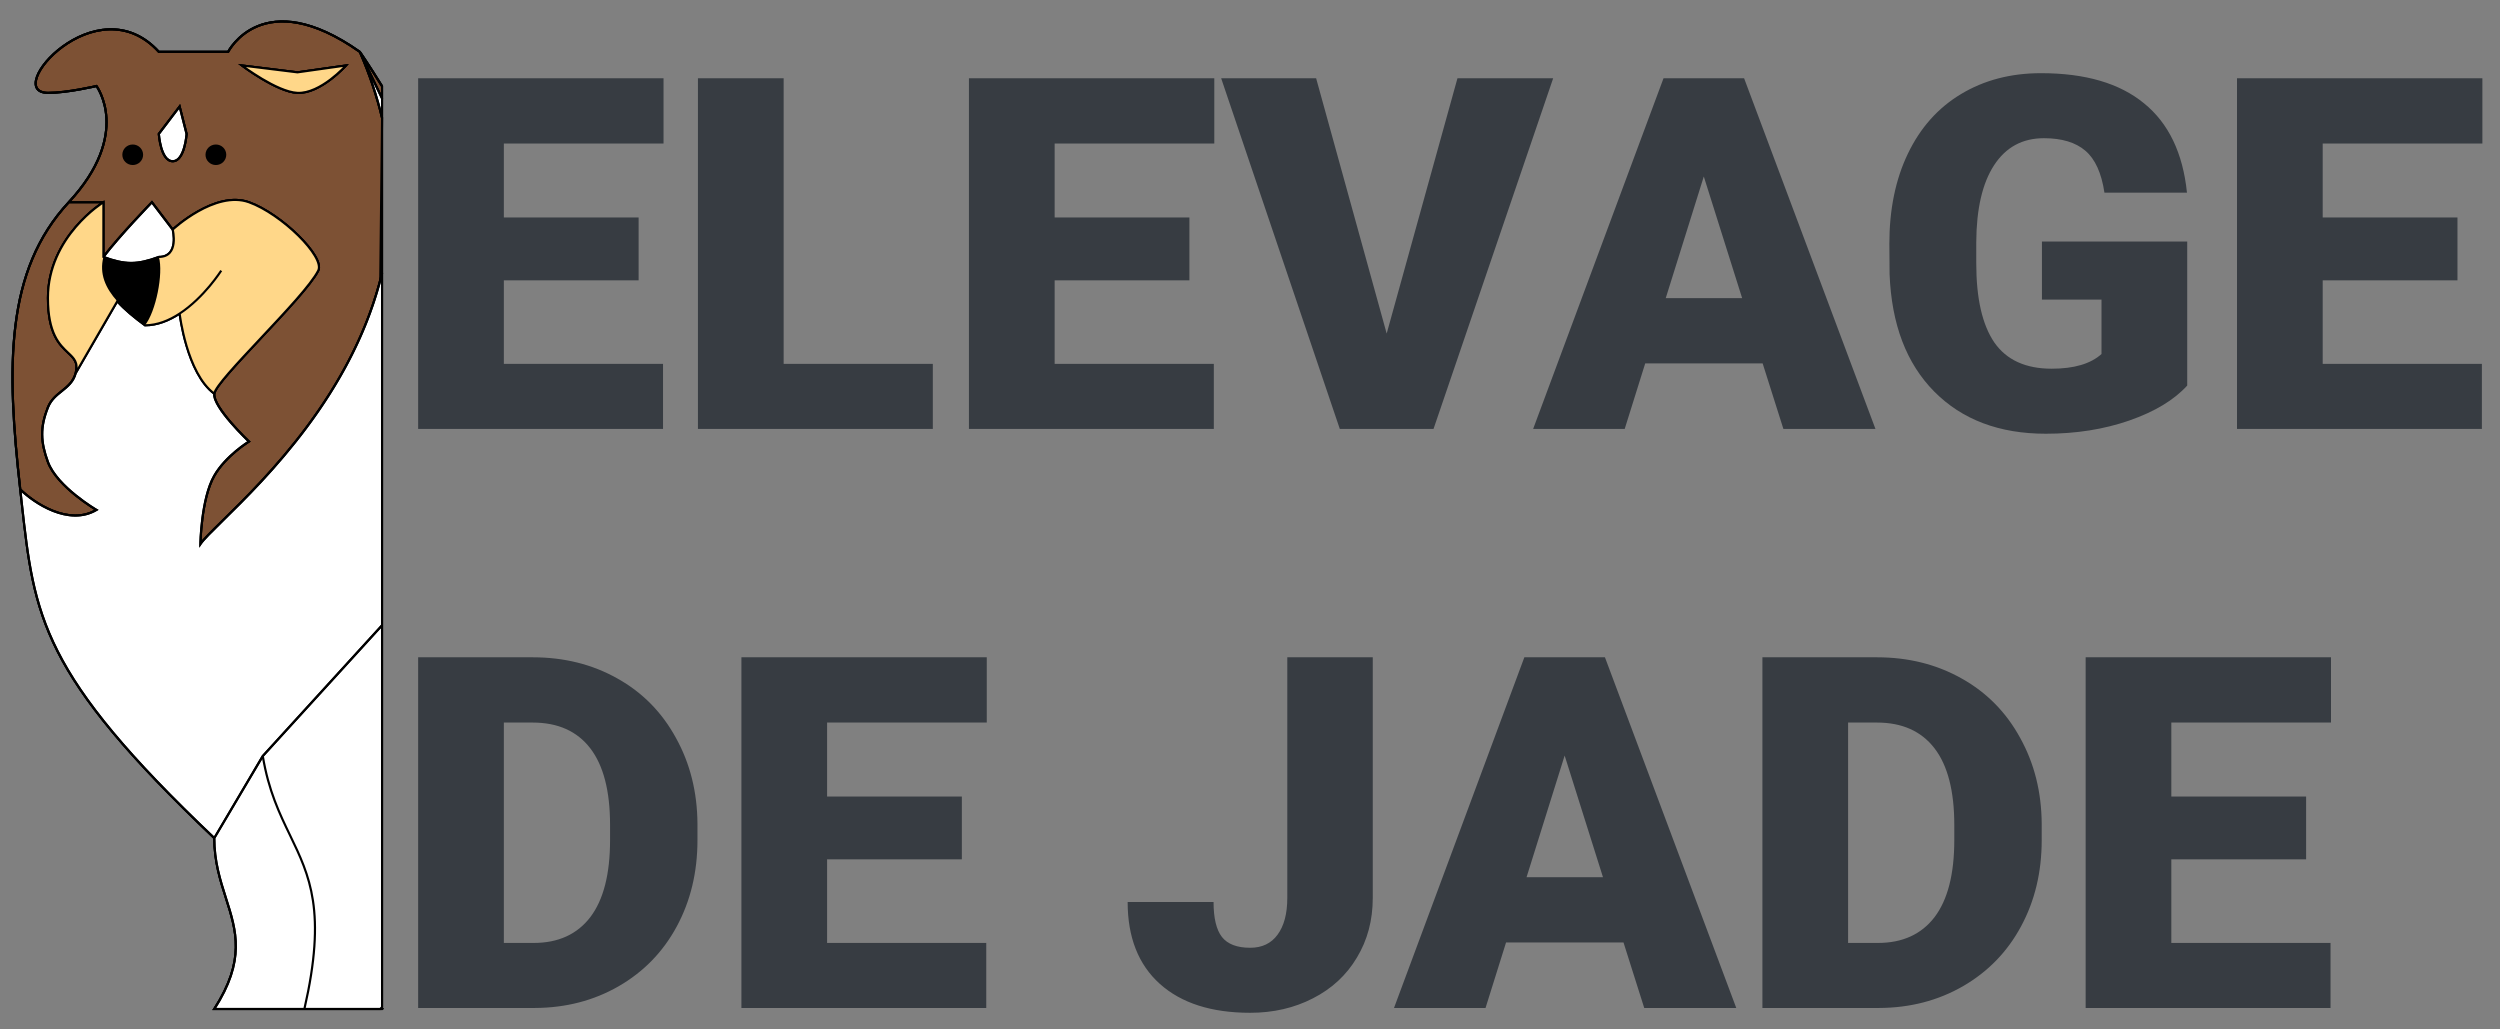 <svg width="85" height="35" viewBox="0 0 85 35" fill="none" xmlns="http://www.w3.org/2000/svg">
<rect x="0" y="0" width="85" height="35" fill="#808080" stroke="none"/>
<path fill-rule="evenodd" clip-rule="evenodd" d="M3.28 2.925C3.28 2.925 4.497 4.552 2.337 6.876C0.177 9.201 0.217 12.455 0.688 16.639C1.159 17.104 2.337 17.894 3.28 17.337C3.28 17.337 1.942 16.554 1.63 15.709C1.379 15.027 1.36 14.525 1.63 13.85C1.734 13.592 1.919 13.444 2.1 13.298C2.3 13.138 2.495 12.982 2.573 12.688C2.669 12.326 2.52 12.185 2.314 11.991C2.027 11.721 1.63 11.348 1.63 10.13C1.63 8.038 3.515 6.876 3.515 6.876V8.736C4.068 8.01 5.165 6.876 5.165 6.876L5.872 7.806C5.872 7.806 7.309 6.464 8.464 6.876C9.572 7.272 11.056 8.736 10.82 9.201C10.582 9.671 9.694 10.616 8.868 11.496C8.061 12.357 7.311 13.155 7.286 13.385C7.233 13.85 8.464 15.012 8.464 15.012C8.464 15.012 7.675 15.494 7.286 16.174C6.833 16.965 6.814 18.499 6.814 18.499C6.923 18.338 7.197 18.069 7.574 17.699C9.028 16.272 12.019 13.338 12.991 9.28V4.014C12.819 3.285 12.57 2.534 12.234 1.762C8.935 -0.562 7.757 1.762 7.757 1.762H5.401C3.28 -0.562 0.058 3.147 1.63 3.157C2.281 3.161 3.28 2.925 3.28 2.925ZM12.991 3.35L12.234 1.762C12.234 1.762 12.545 2.211 12.991 2.934V3.35ZM3.515 8.736C3.37 9.308 3.582 9.792 3.987 10.243C4.239 10.524 4.567 10.792 4.929 11.06C5.297 10.607 5.563 9.294 5.401 8.736C4.664 9.008 4.252 9.008 3.515 8.736ZM10.113 3.157C9.413 3.125 8.228 2.227 8.228 2.227L10.113 2.46L11.762 2.227C11.762 2.227 10.898 3.193 10.113 3.157ZM5.401 4.552L6.107 3.622L6.343 4.552C6.343 4.552 6.283 5.481 5.872 5.481C5.46 5.481 5.401 4.552 5.401 4.552Z" fill="#7D5134"/>
<path d="M2.337 6.876L2.31 6.852L2.337 6.876ZM3.28 2.925L3.271 2.889L3.295 2.883L3.31 2.903L3.28 2.925ZM0.688 16.639L0.662 16.665L0.653 16.656L0.651 16.643L0.688 16.639ZM3.28 17.337L3.299 17.305L3.352 17.336L3.299 17.368L3.28 17.337ZM1.63 15.709L1.596 15.722L1.63 15.709ZM1.63 13.85L1.596 13.836L1.63 13.85ZM2.1 13.298L2.124 13.326L2.1 13.298ZM2.573 12.688L2.537 12.678L2.573 12.688ZM2.314 11.991L2.288 12.018L2.314 11.991ZM3.515 6.876L3.496 6.845L3.552 6.81V6.876H3.515ZM5.165 6.876L5.138 6.851L5.168 6.82L5.194 6.854L5.165 6.876ZM5.872 7.806L5.897 7.832L5.867 7.861L5.842 7.828L5.872 7.806ZM8.464 6.876L8.451 6.91L8.464 6.876ZM10.82 9.201L10.787 9.184L10.82 9.201ZM8.868 11.496L8.84 11.472L8.841 11.472L8.868 11.496ZM8.868 11.496L8.896 11.521L8.895 11.521L8.868 11.496ZM7.286 13.385L7.322 13.389L7.286 13.385ZM8.464 15.012L8.489 14.986L8.524 15.018L8.483 15.043L8.464 15.012ZM7.286 16.174L7.318 16.192L7.286 16.174ZM6.814 18.499L6.845 18.519L6.776 18.622L6.777 18.498L6.814 18.499ZM7.574 17.699L7.6 17.725L7.574 17.699ZM12.991 9.28H13.029L13.027 9.288L12.991 9.28ZM12.991 4.014L13.028 4.005V4.014H12.991ZM12.234 1.762L12.255 1.733L12.261 1.736L12.264 1.742L12.234 1.762ZM7.757 1.762L7.79 1.779L7.78 1.799H7.757V1.762ZM5.401 1.762V1.799H5.384L5.373 1.787L5.401 1.762ZM1.63 3.157L1.63 3.193L1.63 3.157ZM12.991 3.35H13.028L12.958 3.366L12.991 3.35ZM12.991 2.934L13.023 2.915L13.028 2.924V2.934H12.991ZM3.987 10.243L4.014 10.219L3.987 10.243ZM4.929 11.06L4.958 11.083L4.936 11.111L4.907 11.089L4.929 11.06ZM5.401 8.736L5.388 8.702L5.425 8.688L5.436 8.726L5.401 8.736ZM8.228 2.227L8.206 2.256L8.098 2.174L8.233 2.191L8.228 2.227ZM10.113 3.157L10.115 3.121L10.113 3.157ZM10.113 2.46L10.118 2.497L10.108 2.496L10.113 2.46ZM11.762 2.227L11.757 2.191L11.857 2.177L11.79 2.251L11.762 2.227ZM6.107 3.622L6.078 3.6L6.124 3.539L6.143 3.613L6.107 3.622ZM5.401 4.552L5.364 4.554L5.363 4.541L5.371 4.53L5.401 4.552ZM6.343 4.552L6.379 4.543L6.38 4.548L6.38 4.554L6.343 4.552ZM5.872 5.481V5.518V5.481ZM8.935 25.705L8.902 25.686L8.908 25.68L8.935 25.705ZM9.864 28.405L9.831 28.421L9.864 28.405ZM12.991 34.306L13.017 34.331L13.007 34.342H12.991V34.306ZM0.738 17.085L0.701 17.089L0.738 17.085ZM7.682 30.535L7.647 30.546L7.682 30.535ZM7.286 34.306V34.342H7.218L7.254 34.286L7.286 34.306ZM6.107 10.662L6.087 10.632L6.107 10.662ZM2.31 6.852C3.384 5.695 3.615 4.717 3.582 4.03C3.565 3.687 3.481 3.415 3.402 3.229C3.363 3.136 3.324 3.065 3.296 3.017C3.282 2.994 3.27 2.975 3.262 2.964C3.258 2.958 3.255 2.953 3.253 2.95C3.252 2.949 3.251 2.948 3.251 2.947C3.251 2.947 3.25 2.946 3.25 2.946C3.25 2.946 3.25 2.946 3.25 2.946C3.25 2.946 3.25 2.946 3.25 2.946C3.25 2.946 3.25 2.946 3.28 2.925C3.31 2.903 3.31 2.903 3.31 2.903C3.31 2.903 3.31 2.903 3.31 2.903C3.31 2.903 3.31 2.903 3.31 2.903C3.31 2.904 3.31 2.904 3.311 2.904C3.311 2.905 3.312 2.907 3.314 2.908C3.316 2.912 3.319 2.917 3.324 2.923C3.333 2.936 3.345 2.955 3.36 2.981C3.39 3.031 3.43 3.105 3.47 3.201C3.552 3.393 3.638 3.673 3.655 4.027C3.69 4.735 3.45 5.732 2.365 6.901L2.31 6.852ZM0.651 16.643C0.18 12.461 0.137 9.19 2.31 6.852L2.365 6.901C0.217 9.212 0.253 12.449 0.725 16.635L0.651 16.643ZM3.299 17.368C2.814 17.655 2.27 17.593 1.793 17.405C1.317 17.217 0.9 16.9 0.662 16.665L0.714 16.613C0.947 16.843 1.355 17.154 1.821 17.337C2.287 17.521 2.803 17.576 3.261 17.305L3.299 17.368ZM1.665 15.697C1.817 16.109 2.222 16.511 2.595 16.811C2.781 16.961 2.957 17.085 3.087 17.171C3.151 17.214 3.205 17.247 3.241 17.27C3.26 17.282 3.274 17.291 3.284 17.296C3.289 17.299 3.293 17.302 3.295 17.303C3.296 17.304 3.297 17.304 3.298 17.305C3.298 17.305 3.298 17.305 3.299 17.305C3.299 17.305 3.299 17.305 3.299 17.305C3.299 17.305 3.299 17.305 3.299 17.305C3.299 17.305 3.299 17.305 3.28 17.337C3.261 17.368 3.261 17.368 3.261 17.368C3.261 17.368 3.261 17.368 3.261 17.368C3.261 17.368 3.261 17.368 3.261 17.368C3.261 17.368 3.26 17.367 3.26 17.367C3.259 17.367 3.258 17.366 3.257 17.366C3.254 17.364 3.251 17.362 3.246 17.359C3.236 17.353 3.221 17.344 3.202 17.332C3.165 17.309 3.111 17.275 3.045 17.231C2.914 17.144 2.736 17.019 2.549 16.868C2.175 16.566 1.755 16.154 1.596 15.722L1.665 15.697ZM1.665 13.863C1.531 14.197 1.469 14.487 1.472 14.777C1.474 15.066 1.54 15.358 1.665 15.697L1.596 15.722C1.469 15.378 1.4 15.078 1.398 14.777C1.395 14.476 1.46 14.177 1.596 13.836L1.665 13.863ZM2.124 13.326C1.941 13.472 1.764 13.615 1.665 13.863L1.596 13.836C1.703 13.569 1.896 13.415 2.077 13.27L2.124 13.326ZM2.609 12.697C2.527 13.004 2.322 13.167 2.124 13.326L2.077 13.27C2.277 13.11 2.462 12.96 2.537 12.678L2.609 12.697ZM2.339 11.965C2.441 12.061 2.536 12.149 2.59 12.261C2.646 12.375 2.658 12.51 2.609 12.697L2.537 12.678C2.584 12.504 2.57 12.387 2.523 12.292C2.476 12.195 2.393 12.116 2.288 12.018L2.339 11.965ZM1.667 10.13C1.667 10.735 1.766 11.127 1.898 11.4C2.03 11.673 2.197 11.83 2.339 11.965L2.288 12.018C2.145 11.882 1.969 11.717 1.831 11.432C1.693 11.146 1.594 10.743 1.594 10.13H1.667ZM3.515 6.876C3.535 6.907 3.535 6.907 3.535 6.907C3.535 6.907 3.535 6.907 3.535 6.907C3.535 6.907 3.535 6.907 3.535 6.907C3.535 6.907 3.534 6.908 3.534 6.908C3.533 6.908 3.532 6.909 3.53 6.91C3.527 6.912 3.522 6.916 3.515 6.92C3.501 6.929 3.481 6.942 3.456 6.96C3.405 6.995 3.332 7.049 3.244 7.119C3.069 7.259 2.835 7.468 2.601 7.742C2.133 8.29 1.667 9.096 1.667 10.13H1.594C1.594 9.073 2.07 8.252 2.545 7.695C2.782 7.417 3.02 7.205 3.198 7.062C3.287 6.991 3.361 6.937 3.413 6.9C3.439 6.882 3.46 6.869 3.474 6.859C3.481 6.855 3.486 6.851 3.49 6.849C3.492 6.848 3.493 6.847 3.494 6.846C3.495 6.846 3.495 6.846 3.495 6.846C3.496 6.845 3.496 6.845 3.496 6.845C3.496 6.845 3.496 6.845 3.496 6.845C3.496 6.845 3.496 6.845 3.515 6.876ZM3.479 8.736V6.876H3.552V8.736H3.479ZM5.165 6.876C5.192 6.901 5.192 6.901 5.192 6.901C5.192 6.901 5.192 6.901 5.192 6.901C5.192 6.901 5.191 6.902 5.191 6.902C5.191 6.902 5.191 6.902 5.191 6.902C5.19 6.903 5.19 6.904 5.188 6.905C5.186 6.907 5.183 6.91 5.179 6.914C5.171 6.923 5.159 6.935 5.144 6.951C5.112 6.984 5.067 7.031 5.012 7.09C4.9 7.207 4.746 7.371 4.575 7.558C4.231 7.932 3.82 8.396 3.545 8.758L3.486 8.714C3.763 8.349 4.176 7.883 4.52 7.509C4.692 7.322 4.846 7.157 4.958 7.04C5.014 6.981 5.059 6.934 5.09 6.901C5.105 6.885 5.117 6.872 5.126 6.864C5.13 6.86 5.133 6.857 5.135 6.854C5.136 6.853 5.137 6.852 5.137 6.852C5.138 6.852 5.138 6.851 5.138 6.851C5.138 6.851 5.138 6.851 5.138 6.851C5.138 6.851 5.138 6.851 5.138 6.851C5.138 6.851 5.138 6.851 5.165 6.876ZM5.842 7.828L5.135 6.898L5.194 6.854L5.901 7.784L5.842 7.828ZM8.451 6.91C7.89 6.71 7.255 6.935 6.753 7.218C6.503 7.359 6.289 7.513 6.137 7.631C6.061 7.691 6.001 7.741 5.96 7.777C5.94 7.794 5.924 7.808 5.913 7.818C5.908 7.823 5.904 7.826 5.901 7.829C5.9 7.83 5.899 7.831 5.898 7.832C5.898 7.832 5.898 7.832 5.897 7.832C5.897 7.832 5.897 7.832 5.897 7.832C5.897 7.832 5.897 7.832 5.897 7.832C5.897 7.832 5.897 7.832 5.872 7.806C5.846 7.78 5.846 7.78 5.846 7.779C5.846 7.779 5.846 7.779 5.846 7.779C5.847 7.779 5.847 7.779 5.847 7.779C5.847 7.779 5.847 7.779 5.848 7.778C5.848 7.778 5.849 7.777 5.851 7.775C5.854 7.773 5.858 7.769 5.863 7.764C5.874 7.754 5.89 7.74 5.911 7.722C5.953 7.685 6.015 7.634 6.091 7.574C6.245 7.454 6.463 7.298 6.717 7.155C7.222 6.87 7.883 6.63 8.476 6.842L8.451 6.91ZM10.787 9.184C10.811 9.137 10.815 9.073 10.796 8.992C10.777 8.911 10.736 8.818 10.675 8.715C10.554 8.51 10.358 8.274 10.12 8.038C9.642 7.567 8.998 7.106 8.451 6.91L8.476 6.842C9.037 7.042 9.69 7.511 10.172 7.987C10.413 8.225 10.614 8.466 10.739 8.679C10.802 8.785 10.847 8.885 10.868 8.975C10.889 9.065 10.888 9.148 10.853 9.217L10.787 9.184ZM8.841 11.472C9.254 11.031 9.682 10.575 10.037 10.171C10.392 9.765 10.67 9.415 10.787 9.184L10.853 9.217C10.731 9.457 10.447 9.814 10.092 10.219C9.737 10.624 9.308 11.081 8.895 11.521L8.841 11.472ZM8.84 11.472L8.896 11.52L8.84 11.472ZM7.249 13.381C7.253 13.345 7.27 13.303 7.295 13.256C7.321 13.209 7.356 13.154 7.4 13.093C7.487 12.971 7.61 12.822 7.756 12.653C8.048 12.317 8.437 11.902 8.841 11.472L8.895 11.521C8.491 11.952 8.103 12.366 7.812 12.701C7.666 12.868 7.546 13.016 7.46 13.135C7.418 13.194 7.384 13.246 7.361 13.29C7.337 13.335 7.325 13.367 7.322 13.389L7.249 13.381ZM8.464 15.012C8.438 15.038 8.438 15.038 8.438 15.038V15.038C8.438 15.038 8.438 15.038 8.438 15.038C8.438 15.038 8.437 15.038 8.437 15.037C8.437 15.037 8.436 15.036 8.435 15.035C8.432 15.033 8.429 15.029 8.424 15.025C8.415 15.016 8.402 15.004 8.385 14.987C8.351 14.954 8.303 14.907 8.246 14.848C8.131 14.732 7.978 14.572 7.827 14.396C7.676 14.221 7.525 14.031 7.416 13.854C7.361 13.766 7.316 13.68 7.286 13.601C7.257 13.522 7.241 13.447 7.249 13.381L7.322 13.389C7.317 13.439 7.328 13.502 7.356 13.576C7.383 13.649 7.426 13.73 7.479 13.816C7.586 13.988 7.733 14.175 7.883 14.349C8.033 14.523 8.184 14.682 8.299 14.798C8.356 14.856 8.403 14.903 8.437 14.935C8.454 14.951 8.467 14.964 8.476 14.973C8.48 14.977 8.484 14.98 8.486 14.982C8.487 14.983 8.488 14.984 8.488 14.985C8.489 14.985 8.489 14.985 8.489 14.986C8.489 14.986 8.489 14.986 8.489 14.986C8.489 14.986 8.489 14.986 8.489 14.986C8.489 14.986 8.489 14.986 8.464 15.012ZM7.253 16.156C7.451 15.811 7.749 15.517 7.997 15.31C8.121 15.207 8.232 15.124 8.313 15.068C8.353 15.04 8.386 15.018 8.409 15.004C8.42 14.996 8.429 14.991 8.435 14.987C8.438 14.985 8.44 14.983 8.442 14.983C8.443 14.982 8.443 14.982 8.444 14.982C8.444 14.981 8.444 14.981 8.444 14.981C8.444 14.981 8.444 14.981 8.444 14.981H8.444C8.444 14.981 8.444 14.981 8.464 15.012C8.483 15.043 8.483 15.043 8.483 15.043C8.483 15.043 8.483 15.043 8.483 15.043C8.483 15.043 8.483 15.043 8.483 15.043C8.482 15.043 8.482 15.044 8.481 15.044C8.48 15.045 8.477 15.046 8.475 15.048C8.469 15.052 8.46 15.057 8.449 15.065C8.427 15.079 8.395 15.1 8.356 15.128C8.276 15.183 8.166 15.264 8.044 15.366C7.8 15.57 7.509 15.858 7.318 16.192L7.253 16.156ZM6.814 18.499C6.777 18.498 6.777 18.498 6.777 18.498V18.498C6.777 18.498 6.777 18.498 6.777 18.498C6.777 18.498 6.777 18.497 6.777 18.497C6.777 18.496 6.777 18.495 6.777 18.494C6.777 18.491 6.778 18.486 6.778 18.481C6.778 18.469 6.778 18.452 6.779 18.43C6.78 18.386 6.783 18.323 6.787 18.245C6.796 18.088 6.813 17.871 6.844 17.628C6.905 17.146 7.023 16.558 7.253 16.156L7.318 16.192C7.095 16.581 6.978 17.156 6.917 17.637C6.886 17.878 6.87 18.093 6.861 18.249C6.857 18.326 6.854 18.389 6.853 18.433C6.852 18.454 6.852 18.471 6.852 18.482C6.851 18.488 6.851 18.492 6.851 18.495C6.851 18.496 6.851 18.497 6.851 18.498C6.851 18.498 6.851 18.499 6.851 18.499C6.851 18.499 6.851 18.499 6.851 18.499C6.851 18.499 6.851 18.499 6.814 18.499ZM7.6 17.725C7.411 17.91 7.249 18.07 7.12 18.203C6.991 18.336 6.897 18.442 6.845 18.519L6.784 18.479C6.84 18.395 6.938 18.286 7.067 18.152C7.196 18.018 7.359 17.858 7.548 17.673L7.6 17.725ZM13.027 9.288C12.052 13.358 9.054 16.299 7.6 17.725L7.548 17.673C9.003 16.246 11.986 13.319 12.955 9.271L13.027 9.288ZM13.028 4.014V9.28H12.954V4.014H13.028ZM12.268 1.748C12.605 2.521 12.854 3.274 13.027 4.006L12.955 4.022C12.783 3.295 12.535 2.546 12.2 1.777L12.268 1.748ZM7.757 1.762C7.724 1.746 7.724 1.746 7.724 1.746C7.724 1.746 7.724 1.746 7.724 1.746C7.724 1.746 7.724 1.746 7.724 1.745C7.724 1.745 7.725 1.745 7.725 1.744C7.725 1.743 7.726 1.741 7.728 1.739C7.73 1.734 7.734 1.727 7.739 1.719C7.748 1.702 7.763 1.677 7.783 1.647C7.822 1.587 7.882 1.504 7.965 1.411C8.129 1.227 8.384 1.005 8.744 0.857C9.466 0.56 10.599 0.566 12.255 1.733L12.212 1.792C10.569 0.634 9.464 0.64 8.772 0.924C8.425 1.067 8.179 1.281 8.02 1.459C7.941 1.549 7.883 1.629 7.845 1.687C7.826 1.716 7.812 1.739 7.803 1.755C7.798 1.763 7.795 1.769 7.793 1.773C7.792 1.775 7.791 1.776 7.791 1.777C7.79 1.778 7.79 1.778 7.79 1.778C7.79 1.778 7.79 1.779 7.79 1.779C7.79 1.779 7.79 1.779 7.79 1.779C7.79 1.779 7.79 1.779 7.757 1.762ZM5.401 1.726H7.757V1.799H5.401V1.726ZM1.63 3.193C1.427 3.192 1.29 3.131 1.222 3.017C1.156 2.906 1.165 2.756 1.223 2.596C1.341 2.274 1.668 1.876 2.109 1.555C2.55 1.233 3.109 0.983 3.694 0.962C4.281 0.94 4.891 1.149 5.428 1.738L5.373 1.787C4.85 1.213 4.262 1.014 3.697 1.035C3.131 1.055 2.585 1.298 2.153 1.614C1.719 1.93 1.403 2.317 1.293 2.62C1.237 2.773 1.236 2.896 1.286 2.98C1.335 3.062 1.441 3.119 1.631 3.121L1.63 3.193ZM3.28 2.925C3.289 2.96 3.288 2.96 3.288 2.96C3.288 2.96 3.288 2.96 3.288 2.96C3.288 2.96 3.288 2.96 3.288 2.96C3.288 2.96 3.288 2.96 3.288 2.96C3.287 2.96 3.287 2.96 3.286 2.961C3.284 2.961 3.281 2.962 3.277 2.963C3.269 2.964 3.258 2.967 3.244 2.97C3.215 2.977 3.174 2.986 3.121 2.997C3.017 3.019 2.872 3.049 2.706 3.078C2.374 3.137 1.959 3.196 1.63 3.193L1.631 3.121C1.952 3.123 2.362 3.065 2.693 3.006C2.858 2.977 3.002 2.948 3.106 2.926C3.158 2.915 3.199 2.906 3.227 2.899C3.242 2.896 3.253 2.893 3.26 2.892C3.264 2.891 3.267 2.89 3.268 2.89C3.269 2.89 3.27 2.889 3.271 2.889C3.271 2.889 3.271 2.889 3.271 2.889C3.271 2.889 3.271 2.889 3.271 2.889C3.271 2.889 3.271 2.889 3.271 2.889C3.271 2.889 3.271 2.889 3.28 2.925ZM12.958 3.366L12.2 1.778L12.267 1.747L13.025 3.335L12.958 3.366ZM12.234 1.762C12.264 1.742 12.264 1.742 12.264 1.742C12.264 1.742 12.264 1.742 12.264 1.742C12.264 1.742 12.264 1.742 12.264 1.742C12.264 1.742 12.264 1.742 12.264 1.742C12.265 1.742 12.265 1.743 12.265 1.743C12.266 1.744 12.267 1.745 12.268 1.747C12.27 1.75 12.274 1.756 12.279 1.763C12.288 1.776 12.302 1.797 12.32 1.823C12.356 1.877 12.409 1.956 12.476 2.057C12.61 2.26 12.799 2.553 13.023 2.915L12.96 2.953C12.737 2.592 12.547 2.299 12.414 2.097C12.347 1.996 12.295 1.917 12.259 1.864C12.241 1.837 12.227 1.817 12.217 1.803C12.213 1.797 12.209 1.791 12.207 1.788C12.206 1.786 12.205 1.785 12.204 1.784C12.204 1.784 12.204 1.783 12.203 1.783C12.203 1.783 12.203 1.783 12.203 1.783C12.203 1.783 12.203 1.783 12.203 1.783C12.203 1.783 12.203 1.783 12.203 1.783C12.203 1.783 12.203 1.783 12.234 1.762ZM13.028 2.934V3.35H12.954V2.934H13.028ZM3.959 10.267C3.55 9.811 3.331 9.315 3.48 8.727L3.551 8.745C3.41 9.301 3.615 9.773 4.014 10.219L3.959 10.267ZM4.907 11.089C4.544 10.821 4.214 10.551 3.959 10.267L4.014 10.219C4.264 10.497 4.59 10.763 4.951 11.031L4.907 11.089ZM5.436 8.726C5.52 9.014 5.493 9.489 5.4 9.945C5.308 10.4 5.148 10.849 4.958 11.083L4.9 11.037C5.079 10.818 5.236 10.383 5.328 9.93C5.42 9.477 5.444 9.016 5.365 8.746L5.436 8.726ZM3.528 8.702C3.895 8.837 4.177 8.904 4.458 8.904C4.739 8.904 5.021 8.837 5.388 8.702L5.413 8.77C5.043 8.907 4.752 8.977 4.458 8.977C4.165 8.977 3.873 8.907 3.503 8.77L3.528 8.702ZM8.228 2.227C8.251 2.198 8.251 2.198 8.251 2.198C8.251 2.198 8.251 2.198 8.251 2.198C8.251 2.198 8.251 2.198 8.251 2.198C8.251 2.199 8.251 2.199 8.251 2.199C8.252 2.199 8.253 2.2 8.254 2.201C8.256 2.202 8.259 2.205 8.264 2.208C8.273 2.215 8.286 2.224 8.302 2.237C8.336 2.261 8.385 2.296 8.445 2.338C8.567 2.422 8.736 2.535 8.927 2.649C9.118 2.763 9.33 2.877 9.538 2.965C9.746 3.053 9.946 3.113 10.115 3.121L10.111 3.193C9.93 3.185 9.72 3.121 9.509 3.032C9.297 2.942 9.082 2.826 8.889 2.711C8.696 2.597 8.525 2.483 8.403 2.398C8.342 2.355 8.292 2.32 8.258 2.295C8.241 2.283 8.228 2.273 8.219 2.266C8.215 2.263 8.211 2.26 8.209 2.259C8.208 2.258 8.207 2.257 8.206 2.257C8.206 2.257 8.206 2.256 8.206 2.256C8.206 2.256 8.206 2.256 8.206 2.256C8.206 2.256 8.206 2.256 8.206 2.256C8.206 2.256 8.206 2.256 8.228 2.227ZM10.108 2.496L8.223 2.263L8.233 2.191L10.118 2.423L10.108 2.496ZM11.768 2.263L10.118 2.496L10.108 2.424L11.757 2.191L11.768 2.263ZM10.115 3.121C10.493 3.138 10.897 2.913 11.21 2.677C11.365 2.559 11.497 2.441 11.589 2.351C11.636 2.307 11.672 2.27 11.697 2.244C11.709 2.231 11.719 2.22 11.725 2.213C11.729 2.21 11.731 2.207 11.732 2.206C11.733 2.205 11.734 2.204 11.734 2.204C11.734 2.203 11.735 2.203 11.735 2.203C11.735 2.203 11.735 2.203 11.735 2.203C11.735 2.203 11.735 2.203 11.735 2.203C11.735 2.203 11.735 2.203 11.762 2.227C11.79 2.251 11.79 2.251 11.79 2.251C11.79 2.251 11.79 2.251 11.79 2.251C11.79 2.251 11.79 2.251 11.79 2.252C11.79 2.252 11.79 2.252 11.789 2.252C11.789 2.253 11.788 2.253 11.787 2.254C11.786 2.256 11.783 2.259 11.78 2.263C11.773 2.27 11.763 2.28 11.751 2.294C11.725 2.32 11.688 2.358 11.641 2.404C11.547 2.494 11.413 2.615 11.255 2.734C10.94 2.972 10.518 3.212 10.111 3.193L10.115 3.121ZM6.137 3.644L5.43 4.574L5.371 4.53L6.078 3.6L6.137 3.644ZM6.307 4.561L6.072 3.631L6.143 3.613L6.379 4.543L6.307 4.561ZM5.872 5.445C5.958 5.445 6.029 5.397 6.089 5.315C6.149 5.233 6.193 5.121 6.226 5.007C6.259 4.893 6.279 4.778 6.291 4.692C6.297 4.649 6.3 4.613 6.303 4.588C6.304 4.576 6.305 4.566 6.305 4.559C6.306 4.556 6.306 4.553 6.306 4.552C6.306 4.551 6.306 4.55 6.306 4.55C6.306 4.55 6.306 4.55 6.306 4.55C6.306 4.549 6.306 4.549 6.306 4.549C6.306 4.549 6.306 4.549 6.306 4.549C6.306 4.549 6.306 4.549 6.343 4.552C6.38 4.554 6.38 4.554 6.38 4.554C6.38 4.554 6.38 4.554 6.38 4.554C6.38 4.554 6.38 4.554 6.38 4.554C6.38 4.554 6.38 4.555 6.38 4.555C6.38 4.555 6.38 4.556 6.38 4.557C6.38 4.559 6.379 4.561 6.379 4.565C6.379 4.572 6.378 4.582 6.376 4.595C6.374 4.621 6.37 4.658 6.364 4.702C6.352 4.79 6.331 4.908 6.297 5.026C6.264 5.144 6.216 5.265 6.149 5.357C6.082 5.45 5.991 5.518 5.872 5.518V5.445ZM5.401 4.552C5.437 4.549 5.437 4.549 5.437 4.549C5.437 4.549 5.437 4.549 5.437 4.549C5.437 4.549 5.437 4.549 5.437 4.55C5.437 4.55 5.437 4.55 5.437 4.55C5.437 4.55 5.438 4.551 5.438 4.552C5.438 4.553 5.438 4.556 5.438 4.559C5.439 4.566 5.439 4.576 5.441 4.588C5.443 4.613 5.447 4.649 5.453 4.692C5.465 4.778 5.485 4.893 5.517 5.007C5.55 5.121 5.595 5.233 5.655 5.315C5.714 5.397 5.785 5.445 5.872 5.445V5.518C5.753 5.518 5.662 5.45 5.595 5.357C5.527 5.265 5.48 5.144 5.446 5.026C5.412 4.908 5.392 4.79 5.38 4.702C5.374 4.658 5.37 4.621 5.367 4.595C5.366 4.582 5.365 4.572 5.364 4.565C5.364 4.561 5.364 4.559 5.364 4.557C5.364 4.556 5.364 4.555 5.364 4.555C5.364 4.555 5.364 4.554 5.364 4.554C5.364 4.554 5.364 4.554 5.364 4.554C5.364 4.554 5.364 4.554 5.364 4.554C5.364 4.554 5.364 4.554 5.401 4.552ZM8.971 25.699C9.165 26.874 9.54 27.651 9.897 28.39L9.831 28.421C9.473 27.682 9.093 26.896 8.898 25.711L8.971 25.699ZM9.897 28.39C10.227 29.072 10.541 29.722 10.677 30.618C10.812 31.514 10.767 32.652 10.385 34.314L10.313 34.297C10.694 32.642 10.737 31.512 10.604 30.628C10.47 29.744 10.16 29.103 9.831 28.421L9.897 28.39ZM10.349 34.269H12.991V34.342H10.349V34.269ZM13.019 21.283L8.962 25.729L8.908 25.68L12.964 21.234L13.019 21.283ZM8.967 25.723L7.317 28.512L7.254 28.476L8.903 25.686L8.967 25.723ZM7.26 28.52C4.307 25.719 2.774 23.833 1.925 22.16C1.077 20.486 0.916 19.027 0.701 17.089L0.774 17.081C0.989 19.02 1.15 20.466 1.992 22.127C2.834 23.789 4.36 25.668 7.311 28.468L7.26 28.52ZM0.701 17.089C0.685 16.943 0.668 16.795 0.651 16.643L0.725 16.635C0.742 16.787 0.758 16.935 0.774 17.081L0.701 17.089ZM7.322 28.494C7.322 29.285 7.524 29.919 7.717 30.524L7.647 30.546C7.454 29.942 7.249 29.298 7.249 28.494H7.322ZM7.717 30.524C7.895 31.081 8.065 31.614 8.055 32.217C8.045 32.821 7.854 33.491 7.317 34.325L7.254 34.286C7.786 33.461 7.972 32.804 7.981 32.216C7.991 31.627 7.825 31.104 7.647 30.546L7.717 30.524ZM7.286 34.269H10.349V34.342H7.286V34.269ZM12.965 34.28C12.977 34.268 12.989 34.257 13 34.245L13.053 34.297C13.041 34.308 13.029 34.32 13.017 34.331L12.965 34.28ZM4.929 11.024C5.342 11.024 5.735 10.862 6.087 10.632L6.128 10.692C5.769 10.927 5.361 11.097 4.929 11.097V11.024ZM6.087 10.632C6.5 10.361 6.851 9.999 7.099 9.703C7.222 9.556 7.32 9.425 7.387 9.331C7.421 9.284 7.447 9.247 7.464 9.221C7.472 9.208 7.479 9.198 7.483 9.191C7.486 9.188 7.487 9.186 7.488 9.184C7.489 9.183 7.489 9.182 7.489 9.182C7.49 9.182 7.49 9.182 7.49 9.182C7.49 9.181 7.49 9.181 7.49 9.181C7.49 9.181 7.49 9.181 7.49 9.181C7.49 9.181 7.49 9.181 7.521 9.201C7.553 9.22 7.553 9.22 7.553 9.22H7.552C7.552 9.22 7.552 9.22 7.552 9.22C7.552 9.22 7.552 9.221 7.552 9.221C7.552 9.221 7.551 9.222 7.551 9.223C7.55 9.225 7.548 9.227 7.546 9.231C7.541 9.238 7.534 9.248 7.525 9.261C7.508 9.288 7.482 9.326 7.448 9.373C7.38 9.468 7.281 9.6 7.156 9.75C6.905 10.048 6.549 10.416 6.128 10.692L6.087 10.632ZM7.263 13.414C6.782 13.058 6.484 12.366 6.308 11.772C6.219 11.474 6.16 11.198 6.123 10.996C6.104 10.895 6.091 10.813 6.083 10.756C6.079 10.727 6.076 10.705 6.074 10.69C6.073 10.682 6.072 10.676 6.071 10.672C6.071 10.67 6.071 10.669 6.071 10.668C6.071 10.667 6.071 10.667 6.071 10.667C6.071 10.666 6.071 10.666 6.071 10.666C6.071 10.666 6.071 10.666 6.071 10.666C6.071 10.666 6.071 10.666 6.107 10.662C6.144 10.658 6.144 10.658 6.144 10.658C6.144 10.658 6.144 10.658 6.144 10.658C6.144 10.658 6.144 10.658 6.144 10.658C6.144 10.658 6.144 10.659 6.144 10.659C6.144 10.66 6.145 10.662 6.145 10.664C6.145 10.667 6.146 10.673 6.147 10.68C6.149 10.695 6.152 10.717 6.156 10.745C6.164 10.802 6.177 10.883 6.195 10.983C6.232 11.183 6.291 11.456 6.378 11.752C6.555 12.345 6.847 13.015 7.308 13.356L7.263 13.414ZM5.401 8.699C5.568 8.699 5.675 8.645 5.745 8.567C5.815 8.487 5.85 8.379 5.865 8.266C5.879 8.154 5.872 8.041 5.861 7.956C5.855 7.913 5.849 7.878 5.844 7.853C5.842 7.841 5.84 7.831 5.838 7.824C5.837 7.821 5.837 7.819 5.836 7.817C5.836 7.816 5.836 7.816 5.836 7.815C5.836 7.815 5.836 7.815 5.836 7.815C5.836 7.815 5.836 7.815 5.836 7.815C5.836 7.815 5.836 7.815 5.872 7.806C5.908 7.797 5.908 7.797 5.908 7.797C5.908 7.797 5.908 7.797 5.908 7.797C5.908 7.797 5.908 7.797 5.908 7.797C5.908 7.798 5.908 7.798 5.908 7.798C5.908 7.799 5.908 7.799 5.908 7.8C5.909 7.802 5.909 7.805 5.91 7.808C5.912 7.816 5.914 7.826 5.917 7.839C5.922 7.865 5.929 7.902 5.934 7.947C5.945 8.036 5.953 8.155 5.938 8.275C5.923 8.395 5.884 8.52 5.8 8.615C5.715 8.711 5.586 8.772 5.401 8.772V8.699ZM2.541 12.669L3.955 10.225L4.019 10.261L2.605 12.706L2.541 12.669Z" fill="black"/>
<path fill-rule="evenodd" clip-rule="evenodd" d="M12.991 34.242C12.97 34.263 12.948 34.284 12.927 34.306H10.349H7.286C8.355 32.647 8.037 31.65 7.682 30.535C7.489 29.931 7.286 29.292 7.286 28.494C1.381 22.893 1.167 20.963 0.738 17.085C0.722 16.939 0.705 16.791 0.688 16.639C1.159 17.104 2.337 17.894 3.28 17.337C3.28 17.337 1.942 16.554 1.63 15.709C1.379 15.027 1.36 14.525 1.63 13.85C1.734 13.592 1.919 13.444 2.1 13.298C2.3 13.138 2.495 12.982 2.573 12.688L3.987 10.243C4.239 10.524 4.567 10.792 4.929 11.06C5.351 11.06 5.752 10.895 6.107 10.662C6.107 10.662 6.343 12.688 7.286 13.385C7.233 13.85 8.464 15.012 8.464 15.012C8.464 15.012 7.675 15.494 7.286 16.174C6.833 16.965 6.814 18.499 6.814 18.499C6.923 18.338 7.197 18.069 7.574 17.699C9.028 16.272 12.019 13.338 12.991 9.28V34.242ZM12.991 4.014C12.819 3.285 12.57 2.534 12.234 1.762L12.991 3.35V4.014ZM5.165 6.876L5.872 7.806C5.872 7.806 6.107 8.736 5.401 8.736C4.664 9.008 4.252 9.008 3.516 8.736C4.068 8.01 5.165 6.876 5.165 6.876ZM6.107 3.622L5.401 4.552C5.401 4.552 5.46 5.481 5.872 5.481C6.283 5.481 6.343 4.552 6.343 4.552L6.107 3.622ZM10.113 3.157C9.413 3.125 8.228 2.227 8.228 2.227L10.113 2.46L11.762 2.227C11.762 2.227 10.899 3.193 10.113 3.157Z" fill="white"/>
<path d="M12.991 34.242H13.028V34.257L13.018 34.267L12.991 34.242ZM12.927 34.306L12.953 34.331L12.942 34.342H12.927V34.306ZM7.286 34.306V34.342H7.218L7.254 34.286L7.286 34.306ZM7.682 30.535L7.647 30.546L7.682 30.535ZM7.286 28.494L7.311 28.468L7.322 28.479V28.494H7.286ZM0.738 17.085L0.701 17.089L0.738 17.085ZM0.688 16.639L0.651 16.643L0.64 16.54L0.714 16.613L0.688 16.639ZM3.28 17.337L3.299 17.305L3.352 17.336L3.299 17.368L3.28 17.337ZM1.63 15.709L1.596 15.722L1.63 15.709ZM1.63 13.85L1.596 13.836L1.63 13.85ZM2.1 13.298L2.124 13.326L2.1 13.298ZM2.573 12.688L2.536 12.678L2.541 12.669L2.573 12.688ZM3.987 10.243L3.955 10.225L3.98 10.18L4.014 10.219L3.987 10.243ZM4.929 11.06V11.097H4.917L4.907 11.089L4.929 11.06ZM6.107 10.662L6.087 10.632L6.137 10.599L6.144 10.658L6.107 10.662ZM7.286 13.385L7.308 13.356L7.325 13.368L7.322 13.389L7.286 13.385ZM8.464 15.012L8.489 14.986L8.524 15.018L8.483 15.043L8.464 15.012ZM7.286 16.174L7.318 16.192L7.286 16.174ZM6.814 18.499L6.845 18.519L6.776 18.622L6.777 18.498L6.814 18.499ZM7.574 17.699L7.6 17.725L7.574 17.699ZM12.991 9.28L12.955 9.271L13.028 9.28H12.991ZM12.991 4.014H13.028L12.955 4.022L12.991 4.014ZM12.234 1.762L12.2 1.777L12.267 1.747L12.234 1.762ZM12.991 3.35L13.025 3.335L13.028 3.342V3.35H12.991ZM5.872 7.806L5.901 7.784L5.906 7.79L5.908 7.797L5.872 7.806ZM5.165 6.876L5.138 6.851L5.168 6.82L5.194 6.854L5.165 6.876ZM5.401 8.736L5.388 8.702L5.394 8.699H5.401V8.736ZM3.515 8.736L3.503 8.77L3.456 8.753L3.486 8.714L3.515 8.736ZM5.401 4.552L5.364 4.554L5.363 4.541L5.371 4.53L5.401 4.552ZM6.107 3.622L6.078 3.6L6.124 3.539L6.143 3.613L6.107 3.622ZM5.872 5.481V5.518V5.481ZM6.343 4.552L6.379 4.543L6.38 4.548L6.38 4.554L6.343 4.552ZM8.228 2.227L8.206 2.256L8.098 2.174L8.233 2.191L8.228 2.227ZM10.113 3.157L10.115 3.121L10.113 3.157ZM10.113 2.46L10.118 2.497L10.108 2.496L10.113 2.46ZM11.762 2.227L11.757 2.191L11.857 2.177L11.79 2.251L11.762 2.227ZM8.935 25.705L8.902 25.686L8.907 25.68L8.935 25.705ZM2.337 6.876L2.31 6.852L2.337 6.876ZM3.28 2.925L3.271 2.889L3.295 2.883L3.31 2.903L3.28 2.925ZM1.63 3.157L1.63 3.193L1.63 3.157ZM5.401 1.762V1.799H5.384L5.373 1.787L5.401 1.762ZM7.757 1.762L7.79 1.779L7.78 1.799H7.757V1.762ZM12.234 1.762L12.255 1.733L12.261 1.736L12.264 1.742L12.234 1.762ZM8.868 11.496L8.896 11.521L8.895 11.521L8.868 11.496ZM8.868 11.496L8.84 11.472L8.841 11.472L8.868 11.496ZM10.82 9.201L10.787 9.184L10.82 9.201ZM8.464 6.876L8.451 6.91L8.464 6.876ZM3.515 6.876V6.84H3.552V6.876H3.515ZM2.314 11.991L2.288 12.018L2.314 11.991ZM3.515 8.736H3.554L3.551 8.745L3.515 8.736ZM13.018 34.267C12.996 34.289 12.975 34.31 12.953 34.331L12.901 34.28C12.922 34.258 12.944 34.237 12.965 34.216L13.018 34.267ZM12.927 34.342H10.349V34.269H12.927V34.342ZM10.349 34.342H7.286V34.269H10.349V34.342ZM7.254 34.286C7.786 33.461 7.972 32.804 7.981 32.216C7.991 31.627 7.825 31.104 7.647 30.546L7.717 30.524C7.895 31.081 8.065 31.614 8.055 32.217C8.045 32.821 7.855 33.491 7.317 34.325L7.254 34.286ZM7.647 30.546C7.454 29.942 7.249 29.298 7.249 28.494H7.322C7.322 29.285 7.524 29.919 7.717 30.524L7.647 30.546ZM7.26 28.52C4.307 25.719 2.774 23.833 1.925 22.16C1.077 20.486 0.916 19.027 0.701 17.089L0.774 17.081C0.989 19.02 1.15 20.466 1.992 22.127C2.834 23.789 4.36 25.668 7.311 28.468L7.26 28.52ZM0.701 17.089C0.685 16.943 0.668 16.795 0.651 16.643L0.725 16.635C0.742 16.787 0.758 16.935 0.774 17.081L0.701 17.089ZM0.714 16.613C0.947 16.843 1.355 17.154 1.821 17.337C2.287 17.521 2.803 17.576 3.261 17.305L3.299 17.368C2.814 17.655 2.27 17.593 1.793 17.405C1.317 17.217 0.9 16.9 0.662 16.665L0.714 16.613ZM3.28 17.337C3.261 17.368 3.261 17.368 3.261 17.368C3.261 17.368 3.261 17.368 3.261 17.368C3.261 17.368 3.261 17.368 3.261 17.368C3.261 17.368 3.26 17.367 3.26 17.367C3.259 17.367 3.258 17.366 3.257 17.366C3.254 17.364 3.251 17.362 3.246 17.359C3.236 17.353 3.221 17.344 3.202 17.332C3.165 17.309 3.111 17.275 3.045 17.231C2.914 17.144 2.736 17.019 2.549 16.868C2.175 16.566 1.755 16.154 1.596 15.722L1.665 15.697C1.817 16.109 2.222 16.511 2.595 16.811C2.781 16.961 2.957 17.085 3.087 17.171C3.151 17.214 3.205 17.247 3.241 17.27C3.26 17.282 3.274 17.291 3.284 17.296C3.289 17.299 3.293 17.302 3.295 17.303C3.296 17.304 3.297 17.304 3.298 17.305C3.298 17.305 3.298 17.305 3.299 17.305C3.299 17.305 3.299 17.305 3.299 17.305C3.299 17.305 3.299 17.305 3.299 17.305C3.299 17.305 3.299 17.305 3.28 17.337ZM1.596 15.722C1.469 15.378 1.4 15.078 1.398 14.777C1.395 14.476 1.46 14.177 1.596 13.836L1.665 13.863C1.531 14.197 1.469 14.487 1.472 14.777C1.474 15.066 1.54 15.358 1.665 15.697L1.596 15.722ZM1.596 13.836C1.703 13.569 1.896 13.415 2.077 13.27L2.124 13.326C1.941 13.472 1.764 13.615 1.665 13.863L1.596 13.836ZM2.077 13.27C2.277 13.11 2.462 12.96 2.537 12.678L2.609 12.697C2.527 13.004 2.322 13.167 2.124 13.326L2.077 13.27ZM2.541 12.669L3.955 10.225L4.019 10.261L2.605 12.706L2.541 12.669ZM4.014 10.219C4.264 10.497 4.59 10.763 4.951 11.031L4.907 11.089C4.544 10.821 4.214 10.551 3.959 10.267L4.014 10.219ZM4.929 11.024C5.342 11.024 5.735 10.862 6.087 10.632L6.128 10.692C5.769 10.927 5.361 11.097 4.929 11.097V11.024ZM6.107 10.662C6.144 10.658 6.144 10.658 6.144 10.658C6.144 10.658 6.144 10.658 6.144 10.658C6.144 10.658 6.144 10.658 6.144 10.658C6.144 10.658 6.144 10.659 6.144 10.659C6.144 10.66 6.145 10.662 6.145 10.664C6.145 10.667 6.146 10.673 6.147 10.68C6.149 10.695 6.152 10.717 6.156 10.745C6.164 10.802 6.177 10.883 6.195 10.983C6.232 11.183 6.291 11.456 6.378 11.752C6.555 12.345 6.847 13.015 7.308 13.356L7.263 13.414C6.782 13.058 6.484 12.366 6.308 11.772C6.219 11.474 6.16 11.198 6.123 10.996C6.104 10.895 6.091 10.813 6.083 10.756C6.079 10.727 6.076 10.705 6.074 10.69C6.073 10.682 6.072 10.676 6.071 10.672C6.071 10.67 6.071 10.669 6.071 10.668C6.071 10.667 6.071 10.667 6.071 10.667C6.071 10.666 6.071 10.666 6.071 10.666L6.071 10.666C6.071 10.666 6.071 10.666 6.107 10.662ZM7.322 13.389C7.317 13.439 7.328 13.502 7.356 13.576C7.383 13.649 7.426 13.73 7.479 13.816C7.586 13.988 7.733 14.175 7.883 14.349C8.033 14.523 8.185 14.682 8.299 14.798C8.356 14.856 8.403 14.903 8.437 14.935C8.454 14.951 8.467 14.964 8.476 14.973C8.48 14.977 8.484 14.98 8.486 14.982C8.487 14.983 8.488 14.984 8.488 14.985C8.489 14.985 8.489 14.985 8.489 14.986C8.489 14.986 8.489 14.986 8.489 14.986C8.489 14.986 8.489 14.986 8.489 14.986C8.489 14.986 8.489 14.986 8.464 15.012C8.438 15.038 8.438 15.038 8.438 15.038C8.438 15.038 8.438 15.038 8.438 15.038C8.438 15.038 8.438 15.038 8.438 15.038C8.438 15.038 8.437 15.038 8.437 15.037C8.437 15.037 8.436 15.036 8.435 15.035C8.432 15.033 8.429 15.029 8.424 15.025C8.415 15.016 8.402 15.004 8.385 14.987C8.351 14.954 8.303 14.907 8.246 14.848C8.131 14.732 7.978 14.572 7.827 14.396C7.676 14.221 7.525 14.031 7.416 13.854C7.361 13.766 7.316 13.68 7.286 13.601C7.257 13.522 7.241 13.447 7.249 13.381L7.322 13.389ZM8.464 15.012C8.483 15.043 8.483 15.043 8.483 15.043C8.483 15.043 8.483 15.043 8.483 15.043C8.483 15.043 8.483 15.043 8.483 15.043C8.482 15.043 8.482 15.044 8.481 15.044C8.48 15.045 8.477 15.046 8.475 15.048C8.469 15.052 8.46 15.057 8.449 15.065C8.427 15.079 8.395 15.1 8.356 15.128C8.276 15.183 8.166 15.264 8.044 15.366C7.8 15.57 7.509 15.858 7.318 16.192L7.253 16.156C7.451 15.811 7.749 15.517 7.997 15.31C8.121 15.207 8.232 15.124 8.313 15.068C8.353 15.04 8.386 15.018 8.409 15.004C8.42 14.996 8.429 14.991 8.435 14.987C8.438 14.985 8.44 14.983 8.442 14.983C8.442 14.982 8.443 14.982 8.444 14.982C8.444 14.981 8.444 14.981 8.444 14.981C8.444 14.981 8.444 14.981 8.444 14.981C8.444 14.981 8.444 14.981 8.444 14.981C8.444 14.981 8.444 14.981 8.464 15.012ZM7.318 16.192C7.095 16.581 6.978 17.156 6.917 17.637C6.886 17.878 6.87 18.093 6.861 18.249C6.857 18.326 6.854 18.389 6.853 18.433C6.852 18.454 6.852 18.471 6.852 18.482C6.851 18.488 6.851 18.492 6.851 18.495C6.851 18.496 6.851 18.497 6.851 18.498C6.851 18.498 6.851 18.499 6.851 18.499C6.851 18.499 6.851 18.499 6.851 18.499C6.851 18.499 6.851 18.499 6.814 18.499C6.777 18.498 6.777 18.498 6.777 18.498C6.777 18.498 6.777 18.498 6.777 18.498C6.777 18.498 6.777 18.498 6.777 18.498C6.777 18.498 6.777 18.497 6.777 18.497C6.777 18.496 6.777 18.495 6.777 18.494C6.777 18.491 6.778 18.486 6.778 18.481C6.778 18.469 6.778 18.452 6.779 18.43C6.78 18.386 6.783 18.323 6.787 18.245C6.796 18.088 6.813 17.871 6.844 17.628C6.905 17.146 7.023 16.558 7.253 16.156L7.318 16.192ZM6.784 18.479C6.84 18.395 6.938 18.286 7.067 18.152C7.196 18.018 7.359 17.858 7.548 17.673L7.6 17.725C7.411 17.91 7.249 18.07 7.12 18.203C6.991 18.336 6.897 18.442 6.845 18.519L6.784 18.479ZM7.548 17.673C9.003 16.246 11.986 13.319 12.955 9.271L13.027 9.288C12.052 13.358 9.054 16.299 7.6 17.725L7.548 17.673ZM13.028 9.28V34.242H12.954V9.28H13.028ZM12.955 4.022C12.783 3.295 12.536 2.546 12.2 1.777L12.268 1.748C12.605 2.521 12.854 3.274 13.027 4.006L12.955 4.022ZM12.267 1.747L13.025 3.335L12.958 3.366L12.2 1.778L12.267 1.747ZM13.028 3.35V4.014H12.954V3.35H13.028ZM5.842 7.828L5.135 6.898L5.194 6.854L5.901 7.784L5.842 7.828ZM5.401 8.699C5.568 8.699 5.675 8.645 5.745 8.567C5.815 8.487 5.85 8.379 5.865 8.266C5.879 8.154 5.872 8.041 5.861 7.956C5.855 7.913 5.849 7.878 5.844 7.853C5.842 7.841 5.84 7.831 5.838 7.824C5.837 7.821 5.837 7.819 5.836 7.817C5.836 7.816 5.836 7.816 5.836 7.815C5.836 7.815 5.836 7.815 5.836 7.815C5.836 7.815 5.836 7.815 5.836 7.815C5.836 7.815 5.836 7.815 5.872 7.806C5.908 7.797 5.908 7.797 5.908 7.797C5.908 7.797 5.908 7.797 5.908 7.797C5.908 7.797 5.908 7.797 5.908 7.797C5.908 7.798 5.908 7.798 5.908 7.798C5.908 7.799 5.908 7.799 5.908 7.8C5.909 7.802 5.909 7.805 5.91 7.808C5.912 7.816 5.914 7.826 5.917 7.839C5.922 7.865 5.929 7.902 5.934 7.947C5.945 8.036 5.953 8.155 5.938 8.275C5.923 8.395 5.884 8.52 5.8 8.615C5.715 8.711 5.586 8.772 5.401 8.772V8.699ZM3.528 8.702C3.895 8.837 4.177 8.904 4.458 8.904C4.739 8.904 5.021 8.837 5.388 8.702L5.413 8.77C5.043 8.907 4.752 8.977 4.458 8.977C4.165 8.977 3.873 8.907 3.503 8.77L3.528 8.702ZM5.165 6.876C5.192 6.901 5.192 6.901 5.192 6.901C5.192 6.901 5.192 6.901 5.192 6.901C5.192 6.901 5.191 6.902 5.191 6.902C5.191 6.902 5.191 6.902 5.191 6.902C5.19 6.903 5.19 6.904 5.188 6.905C5.186 6.907 5.183 6.91 5.179 6.914C5.171 6.923 5.159 6.935 5.144 6.951C5.112 6.984 5.067 7.031 5.012 7.09C4.9 7.207 4.746 7.371 4.575 7.558C4.231 7.932 3.82 8.396 3.545 8.758L3.486 8.714C3.763 8.349 4.176 7.883 4.52 7.509C4.692 7.322 4.846 7.157 4.958 7.04C5.014 6.981 5.059 6.934 5.09 6.901C5.105 6.885 5.117 6.872 5.126 6.864C5.13 6.86 5.133 6.857 5.135 6.854C5.136 6.853 5.137 6.852 5.137 6.852C5.138 6.852 5.138 6.851 5.138 6.851C5.138 6.851 5.138 6.851 5.138 6.851C5.138 6.851 5.138 6.851 5.138 6.851C5.138 6.851 5.138 6.851 5.165 6.876ZM5.371 4.53L6.078 3.6L6.137 3.644L5.43 4.574L5.371 4.53ZM5.872 5.518C5.753 5.518 5.662 5.45 5.595 5.357C5.527 5.265 5.48 5.144 5.446 5.026C5.412 4.908 5.392 4.79 5.38 4.702C5.374 4.658 5.37 4.621 5.367 4.595C5.366 4.582 5.365 4.572 5.364 4.565C5.364 4.561 5.364 4.559 5.364 4.557C5.364 4.556 5.364 4.555 5.364 4.555C5.364 4.555 5.364 4.554 5.364 4.554C5.364 4.554 5.364 4.554 5.364 4.554C5.364 4.554 5.364 4.554 5.364 4.554C5.364 4.554 5.364 4.554 5.401 4.552C5.437 4.549 5.437 4.549 5.437 4.549C5.437 4.549 5.437 4.549 5.437 4.549C5.437 4.549 5.437 4.549 5.437 4.55C5.437 4.55 5.437 4.55 5.437 4.55C5.437 4.55 5.438 4.551 5.438 4.552C5.438 4.553 5.438 4.556 5.438 4.559C5.439 4.566 5.439 4.576 5.441 4.588C5.443 4.613 5.447 4.649 5.453 4.692C5.465 4.778 5.485 4.893 5.517 5.007C5.55 5.121 5.595 5.233 5.655 5.315C5.714 5.397 5.785 5.445 5.872 5.445V5.518ZM6.343 4.552C6.38 4.554 6.38 4.554 6.38 4.554C6.38 4.554 6.38 4.554 6.38 4.554C6.38 4.554 6.38 4.554 6.38 4.554C6.38 4.554 6.38 4.555 6.38 4.555C6.38 4.555 6.38 4.556 6.38 4.557C6.38 4.559 6.379 4.561 6.379 4.565C6.379 4.572 6.378 4.582 6.376 4.595C6.374 4.621 6.37 4.658 6.364 4.702C6.352 4.79 6.331 4.908 6.297 5.026C6.264 5.144 6.216 5.265 6.149 5.357C6.082 5.45 5.991 5.518 5.872 5.518V5.445C5.958 5.445 6.029 5.397 6.089 5.315C6.149 5.233 6.193 5.121 6.226 5.007C6.259 4.893 6.279 4.778 6.291 4.692C6.297 4.649 6.3 4.613 6.303 4.588C6.304 4.576 6.305 4.566 6.305 4.559C6.306 4.556 6.306 4.553 6.306 4.552C6.306 4.551 6.306 4.55 6.306 4.55C6.306 4.55 6.306 4.55 6.306 4.55C6.306 4.549 6.306 4.549 6.306 4.549C6.306 4.549 6.306 4.549 6.306 4.549C6.306 4.549 6.306 4.549 6.343 4.552ZM6.143 3.613L6.379 4.543L6.307 4.561L6.072 3.631L6.143 3.613ZM8.228 2.227C8.251 2.198 8.251 2.198 8.251 2.198C8.251 2.198 8.251 2.198 8.251 2.198C8.251 2.198 8.251 2.198 8.251 2.198C8.251 2.199 8.251 2.199 8.251 2.199C8.252 2.199 8.253 2.2 8.254 2.201C8.256 2.202 8.259 2.205 8.264 2.208C8.273 2.215 8.286 2.224 8.302 2.237C8.336 2.261 8.385 2.296 8.445 2.338C8.567 2.422 8.736 2.535 8.927 2.649C9.118 2.763 9.33 2.877 9.538 2.965C9.746 3.053 9.946 3.113 10.115 3.121L10.111 3.193C9.93 3.185 9.72 3.121 9.509 3.032C9.297 2.942 9.082 2.826 8.889 2.711C8.696 2.597 8.525 2.483 8.403 2.398C8.342 2.355 8.292 2.32 8.258 2.295C8.241 2.283 8.228 2.273 8.219 2.266C8.215 2.263 8.211 2.26 8.209 2.259C8.208 2.258 8.207 2.257 8.206 2.257C8.206 2.257 8.206 2.256 8.206 2.256C8.206 2.256 8.206 2.256 8.206 2.256C8.206 2.256 8.206 2.256 8.206 2.256C8.206 2.256 8.206 2.256 8.228 2.227ZM10.108 2.496L8.223 2.263L8.233 2.191L10.118 2.423L10.108 2.496ZM11.768 2.263L10.118 2.496L10.108 2.424L11.757 2.191L11.768 2.263ZM10.115 3.121C10.493 3.138 10.897 2.913 11.21 2.677C11.366 2.559 11.497 2.441 11.589 2.351C11.636 2.307 11.672 2.27 11.697 2.244C11.709 2.231 11.719 2.22 11.725 2.213C11.728 2.21 11.731 2.207 11.732 2.206C11.733 2.205 11.734 2.204 11.734 2.204C11.734 2.203 11.735 2.203 11.735 2.203C11.735 2.203 11.735 2.203 11.735 2.203C11.735 2.203 11.735 2.203 11.735 2.203C11.735 2.203 11.735 2.203 11.762 2.227C11.79 2.251 11.79 2.251 11.79 2.251C11.79 2.251 11.79 2.251 11.79 2.251C11.79 2.251 11.79 2.251 11.79 2.252C11.79 2.252 11.79 2.252 11.789 2.252C11.789 2.253 11.788 2.253 11.787 2.254C11.786 2.256 11.783 2.259 11.78 2.263C11.773 2.27 11.763 2.28 11.751 2.294C11.725 2.32 11.688 2.358 11.641 2.404C11.547 2.494 11.413 2.615 11.255 2.734C10.94 2.972 10.518 3.212 10.111 3.193L10.115 3.121ZM10.349 34.269H12.927V34.342H10.349V34.269ZM13.019 21.283L8.962 25.729L8.907 25.68L12.964 21.234L13.019 21.283ZM8.967 25.723L7.317 28.512L7.254 28.476L8.903 25.686L8.967 25.723ZM7.286 34.269H10.349V34.342H7.286V34.269ZM0.651 16.643C0.18 12.461 0.137 9.19 2.31 6.852L2.365 6.901C0.217 9.212 0.253 12.449 0.725 16.635L0.651 16.643ZM2.31 6.852C3.384 5.695 3.615 4.717 3.582 4.03C3.565 3.687 3.481 3.415 3.402 3.229C3.363 3.136 3.324 3.065 3.296 3.017C3.282 2.994 3.27 2.975 3.262 2.964C3.258 2.958 3.255 2.953 3.253 2.95C3.252 2.949 3.251 2.948 3.251 2.947C3.251 2.947 3.25 2.946 3.25 2.946C3.25 2.946 3.25 2.946 3.25 2.946C3.25 2.946 3.25 2.946 3.25 2.946C3.25 2.946 3.25 2.946 3.28 2.925C3.31 2.903 3.31 2.903 3.31 2.903C3.31 2.903 3.31 2.903 3.31 2.903C3.31 2.903 3.31 2.903 3.31 2.903C3.31 2.904 3.31 2.904 3.311 2.904C3.311 2.905 3.312 2.907 3.314 2.908C3.316 2.912 3.319 2.917 3.324 2.923C3.333 2.936 3.345 2.955 3.36 2.981C3.39 3.031 3.43 3.105 3.47 3.201C3.552 3.393 3.638 3.673 3.656 4.027C3.69 4.735 3.45 5.732 2.365 6.901L2.31 6.852ZM3.28 2.925C3.289 2.96 3.288 2.96 3.288 2.96C3.288 2.96 3.288 2.96 3.288 2.96C3.288 2.96 3.288 2.96 3.288 2.96C3.288 2.96 3.288 2.96 3.288 2.96C3.287 2.96 3.287 2.96 3.286 2.961C3.284 2.961 3.281 2.962 3.277 2.963C3.269 2.964 3.258 2.967 3.244 2.97C3.215 2.977 3.174 2.986 3.121 2.997C3.017 3.019 2.872 3.049 2.706 3.078C2.374 3.137 1.959 3.196 1.63 3.193L1.631 3.121C1.952 3.123 2.362 3.065 2.693 3.006C2.858 2.977 3.002 2.948 3.106 2.926C3.158 2.915 3.199 2.906 3.227 2.899C3.242 2.896 3.253 2.893 3.26 2.892C3.264 2.891 3.267 2.89 3.268 2.89C3.269 2.89 3.27 2.889 3.271 2.889C3.271 2.889 3.271 2.889 3.271 2.889C3.271 2.889 3.271 2.889 3.271 2.889C3.271 2.889 3.271 2.889 3.271 2.889C3.271 2.889 3.271 2.889 3.28 2.925ZM1.63 3.193C1.427 3.192 1.29 3.131 1.222 3.017C1.156 2.906 1.165 2.756 1.223 2.596C1.341 2.274 1.668 1.876 2.109 1.555C2.55 1.233 3.109 0.983 3.694 0.962C4.281 0.94 4.891 1.149 5.428 1.738L5.373 1.787C4.85 1.213 4.262 1.014 3.697 1.035C3.131 1.055 2.585 1.298 2.153 1.614C1.719 1.93 1.403 2.317 1.293 2.62C1.237 2.773 1.236 2.896 1.286 2.98C1.335 3.062 1.441 3.119 1.631 3.121L1.63 3.193ZM5.401 1.726H7.757V1.799H5.401V1.726ZM7.757 1.762C7.724 1.746 7.724 1.746 7.724 1.746C7.724 1.746 7.724 1.746 7.724 1.746C7.724 1.746 7.724 1.746 7.724 1.745C7.724 1.745 7.724 1.745 7.725 1.744C7.725 1.743 7.726 1.741 7.728 1.739C7.73 1.734 7.734 1.727 7.739 1.719C7.748 1.702 7.763 1.677 7.783 1.647C7.822 1.587 7.882 1.504 7.965 1.411C8.129 1.227 8.384 1.005 8.744 0.857C9.466 0.56 10.599 0.566 12.255 1.733L12.212 1.792C10.569 0.634 9.464 0.64 8.772 0.924C8.425 1.067 8.179 1.281 8.02 1.459C7.941 1.549 7.883 1.629 7.845 1.687C7.826 1.716 7.812 1.739 7.803 1.755C7.798 1.763 7.795 1.769 7.793 1.773C7.792 1.775 7.791 1.776 7.79 1.777C7.79 1.778 7.79 1.778 7.79 1.778C7.79 1.778 7.79 1.779 7.79 1.779C7.79 1.779 7.79 1.779 7.79 1.779C7.79 1.779 7.79 1.779 7.757 1.762ZM12.234 1.762C12.264 1.742 12.264 1.742 12.264 1.742C12.264 1.742 12.264 1.742 12.264 1.742C12.264 1.742 12.264 1.742 12.264 1.742C12.264 1.742 12.264 1.742 12.264 1.742C12.265 1.742 12.265 1.743 12.265 1.743C12.266 1.744 12.267 1.745 12.268 1.747C12.27 1.75 12.274 1.756 12.279 1.763C12.288 1.776 12.302 1.797 12.32 1.823C12.356 1.877 12.409 1.956 12.476 2.057C12.61 2.26 12.799 2.553 13.023 2.915L12.96 2.953C12.737 2.592 12.547 2.299 12.414 2.097C12.347 1.996 12.295 1.917 12.258 1.864C12.241 1.837 12.227 1.817 12.217 1.803C12.213 1.797 12.209 1.791 12.207 1.788C12.206 1.786 12.205 1.785 12.204 1.784C12.204 1.784 12.204 1.783 12.203 1.783C12.203 1.783 12.203 1.783 12.203 1.783C12.203 1.783 12.203 1.783 12.203 1.783C12.203 1.783 12.203 1.783 12.203 1.783C12.203 1.783 12.203 1.783 12.234 1.762ZM7.249 13.381C7.253 13.345 7.27 13.303 7.295 13.256C7.321 13.209 7.356 13.154 7.4 13.093C7.488 12.971 7.61 12.822 7.756 12.653C8.048 12.317 8.437 11.902 8.841 11.472L8.895 11.521C8.491 11.952 8.103 12.366 7.812 12.701C7.666 12.868 7.546 13.016 7.46 13.135C7.418 13.194 7.384 13.246 7.361 13.29C7.337 13.335 7.325 13.367 7.322 13.389L7.249 13.381ZM8.84 11.472L8.896 11.52L8.84 11.472ZM8.841 11.472C9.254 11.031 9.682 10.575 10.037 10.171C10.392 9.765 10.67 9.415 10.787 9.184L10.853 9.217C10.732 9.457 10.447 9.814 10.092 10.219C9.737 10.624 9.308 11.081 8.895 11.521L8.841 11.472ZM10.787 9.184C10.811 9.137 10.815 9.073 10.796 8.992C10.777 8.911 10.736 8.818 10.675 8.715C10.554 8.51 10.358 8.274 10.12 8.038C9.642 7.567 8.998 7.106 8.451 6.91L8.476 6.842C9.037 7.042 9.69 7.511 10.172 7.987C10.413 8.225 10.614 8.466 10.739 8.679C10.802 8.785 10.846 8.885 10.868 8.975C10.889 9.065 10.888 9.148 10.853 9.217L10.787 9.184ZM8.451 6.91C7.89 6.71 7.255 6.935 6.753 7.218C6.503 7.359 6.289 7.513 6.137 7.631C6.062 7.691 6.001 7.741 5.96 7.777C5.94 7.794 5.924 7.808 5.913 7.818C5.908 7.823 5.904 7.826 5.901 7.829C5.9 7.83 5.899 7.831 5.898 7.832C5.898 7.832 5.898 7.832 5.897 7.832C5.897 7.832 5.897 7.832 5.897 7.832C5.897 7.832 5.897 7.832 5.897 7.832C5.897 7.832 5.897 7.832 5.872 7.806C5.846 7.78 5.846 7.78 5.846 7.779C5.846 7.779 5.846 7.779 5.846 7.779C5.847 7.779 5.847 7.779 5.847 7.779C5.847 7.779 5.847 7.779 5.848 7.778C5.848 7.778 5.849 7.777 5.851 7.775C5.854 7.773 5.858 7.769 5.863 7.764C5.874 7.754 5.89 7.74 5.911 7.722C5.953 7.685 6.015 7.634 6.091 7.574C6.245 7.454 6.463 7.298 6.717 7.155C7.222 6.87 7.883 6.63 8.476 6.842L8.451 6.91ZM5.436 8.726C5.52 9.014 5.493 9.489 5.4 9.945C5.308 10.4 5.148 10.849 4.958 11.083L4.9 11.037C5.079 10.818 5.236 10.383 5.328 9.93C5.42 9.477 5.444 9.016 5.365 8.746L5.436 8.726ZM3.515 6.913H2.337V6.84H3.515V6.913ZM2.537 12.678C2.584 12.504 2.57 12.387 2.523 12.292C2.476 12.195 2.393 12.116 2.288 12.018L2.339 11.965C2.441 12.061 2.536 12.149 2.59 12.261C2.646 12.375 2.658 12.51 2.609 12.697L2.537 12.678ZM2.288 12.018C2.145 11.882 1.969 11.717 1.831 11.432C1.693 11.146 1.594 10.743 1.594 10.13H1.667C1.667 10.735 1.766 11.127 1.898 11.4C2.03 11.673 2.197 11.83 2.339 11.965L2.288 12.018ZM1.594 10.13C1.594 9.073 2.07 8.252 2.545 7.695C2.782 7.417 3.02 7.205 3.198 7.062C3.287 6.991 3.361 6.937 3.413 6.9C3.439 6.882 3.46 6.869 3.474 6.859C3.481 6.855 3.486 6.851 3.49 6.849C3.492 6.848 3.493 6.847 3.494 6.846C3.495 6.846 3.495 6.846 3.495 6.846C3.496 6.845 3.496 6.845 3.496 6.845C3.496 6.845 3.496 6.845 3.496 6.845C3.496 6.845 3.496 6.845 3.515 6.876C3.535 6.907 3.535 6.907 3.535 6.907C3.535 6.907 3.535 6.907 3.535 6.907C3.535 6.907 3.535 6.907 3.535 6.907C3.535 6.907 3.534 6.908 3.534 6.908C3.533 6.908 3.532 6.909 3.53 6.91C3.527 6.912 3.522 6.916 3.515 6.92C3.501 6.929 3.481 6.942 3.456 6.96C3.405 6.995 3.332 7.049 3.244 7.119C3.069 7.259 2.835 7.468 2.601 7.742C2.134 8.29 1.667 9.096 1.667 10.13H1.594ZM6.087 10.632C6.5 10.361 6.851 9.999 7.099 9.703C7.222 9.556 7.32 9.425 7.387 9.331C7.421 9.284 7.447 9.247 7.464 9.221C7.472 9.208 7.479 9.198 7.483 9.191C7.486 9.188 7.487 9.186 7.488 9.184C7.489 9.183 7.489 9.182 7.489 9.182C7.49 9.182 7.49 9.182 7.49 9.182C7.49 9.181 7.49 9.181 7.49 9.181C7.49 9.181 7.49 9.181 7.49 9.181C7.49 9.181 7.49 9.181 7.521 9.201C7.553 9.22 7.553 9.22 7.553 9.22C7.553 9.22 7.553 9.22 7.552 9.22C7.552 9.22 7.552 9.22 7.552 9.22C7.552 9.22 7.552 9.221 7.552 9.221C7.552 9.221 7.551 9.222 7.551 9.223C7.55 9.225 7.548 9.227 7.546 9.231C7.541 9.238 7.534 9.248 7.525 9.261C7.508 9.288 7.482 9.326 7.448 9.373C7.38 9.468 7.281 9.6 7.156 9.75C6.905 10.048 6.549 10.416 6.128 10.692L6.087 10.632ZM3.959 10.267C3.55 9.811 3.331 9.315 3.48 8.727L3.551 8.745C3.41 9.301 3.615 9.773 4.014 10.219L3.959 10.267ZM3.479 8.736V6.876H3.552V8.736H3.479Z" fill="black"/>
<path fill-rule="evenodd" clip-rule="evenodd" d="M8.228 2.227C8.228 2.227 9.413 3.125 10.113 3.157C10.898 3.193 11.762 2.227 11.762 2.227L10.113 2.46L8.228 2.227ZM8.868 11.496C8.061 12.357 7.312 13.155 7.286 13.385C6.343 12.688 6.107 10.662 6.107 10.662C5.752 10.895 5.351 11.06 4.929 11.06C4.567 10.792 4.239 10.524 3.987 10.243L2.573 12.688C2.669 12.326 2.52 12.185 2.314 11.991C2.027 11.721 1.63 11.348 1.63 10.13C1.63 8.038 3.515 6.876 3.515 6.876V8.736C4.252 9.008 4.664 9.008 5.401 8.736C6.107 8.736 5.872 7.806 5.872 7.806C5.872 7.806 7.309 6.464 8.464 6.876C9.572 7.272 11.056 8.736 10.82 9.201C10.582 9.671 9.694 10.616 8.868 11.496Z" fill="#FFD789"/>
<path d="M10.113 3.157L10.115 3.121L10.113 3.157ZM8.228 2.227L8.206 2.256L8.098 2.174L8.233 2.191L8.228 2.227ZM11.762 2.227L11.757 2.191L11.857 2.177L11.79 2.251L11.762 2.227ZM10.113 2.46L10.118 2.497L10.108 2.496L10.113 2.46ZM7.286 13.385L7.322 13.389L7.315 13.452L7.263 13.414L7.286 13.385ZM8.868 11.496L8.896 11.521L8.895 11.521L8.868 11.496ZM6.107 10.662L6.087 10.632L6.137 10.599L6.144 10.658L6.107 10.662ZM4.929 11.06V11.097H4.917L4.907 11.089L4.929 11.06ZM3.987 10.243L3.955 10.225L3.98 10.18L4.014 10.219L3.987 10.243ZM2.573 12.688L2.605 12.706L2.537 12.678L2.573 12.688ZM2.314 11.991L2.288 12.018L2.314 11.991ZM3.515 6.876L3.496 6.845L3.552 6.81V6.876H3.515ZM3.515 8.736L3.503 8.77L3.479 8.761V8.736H3.515ZM5.401 8.736L5.388 8.702L5.394 8.699H5.401V8.736ZM5.872 7.806L5.836 7.815L5.831 7.794L5.846 7.78L5.872 7.806ZM8.464 6.876L8.451 6.91L8.464 6.876ZM10.82 9.201L10.787 9.184L10.82 9.201ZM8.868 11.496L8.84 11.472L8.841 11.472L8.868 11.496ZM8.935 25.705L8.902 25.686L8.908 25.68L8.935 25.705ZM9.864 28.405L9.831 28.421L9.864 28.405ZM12.991 34.306L13.017 34.331L13.007 34.342H12.991V34.306ZM0.738 17.085L0.701 17.089L0.738 17.085ZM0.688 16.639L0.651 16.643L0.688 16.639ZM7.682 30.535L7.647 30.546L7.682 30.535ZM7.286 34.306V34.342H7.218L7.254 34.286L7.286 34.306ZM2.337 6.876L2.31 6.852L2.337 6.876ZM3.28 2.925L3.271 2.889L3.295 2.883L3.31 2.903L3.28 2.925ZM1.63 3.157L1.63 3.193L1.63 3.157ZM5.401 1.762V1.799H5.384L5.373 1.787L5.401 1.762ZM7.757 1.762L7.79 1.779L7.78 1.799H7.757V1.762ZM12.234 1.762L12.255 1.733L12.261 1.736L12.264 1.742L12.234 1.762ZM3.28 17.337L3.299 17.305L3.352 17.336L3.299 17.368L3.28 17.337ZM6.814 18.499L6.845 18.519L6.776 18.622L6.777 18.498L6.814 18.499ZM7.286 16.174L7.318 16.192L7.286 16.174ZM8.464 15.012L8.489 14.986L8.524 15.018L8.483 15.043L8.464 15.012ZM5.165 6.876L5.138 6.851L5.168 6.82L5.194 6.854L5.165 6.876ZM6.107 3.622L6.078 3.6L6.124 3.539L6.143 3.613L6.107 3.622ZM5.401 4.552L5.364 4.554L5.363 4.541L5.371 4.53L5.401 4.552ZM5.872 5.481V5.518V5.481ZM6.343 4.552L6.379 4.543L6.38 4.548L6.38 4.554L6.343 4.552ZM1.63 15.709L1.596 15.722L1.63 15.709ZM1.63 13.85L1.596 13.836L1.63 13.85ZM2.1 13.298L2.124 13.326L2.1 13.298ZM7.574 17.699L7.6 17.725L7.574 17.699ZM10.111 3.193C9.93 3.185 9.72 3.121 9.509 3.032C9.297 2.942 9.082 2.826 8.889 2.711C8.696 2.597 8.525 2.483 8.403 2.398C8.342 2.355 8.292 2.32 8.258 2.295C8.241 2.283 8.228 2.273 8.219 2.266C8.215 2.263 8.211 2.26 8.209 2.259C8.208 2.258 8.207 2.257 8.206 2.257C8.206 2.257 8.206 2.256 8.206 2.256C8.206 2.256 8.206 2.256 8.206 2.256C8.206 2.256 8.206 2.256 8.206 2.256C8.206 2.256 8.206 2.256 8.228 2.227C8.251 2.198 8.251 2.198 8.251 2.198C8.251 2.198 8.251 2.198 8.251 2.198C8.251 2.198 8.251 2.198 8.251 2.198C8.251 2.199 8.251 2.199 8.251 2.199C8.252 2.199 8.253 2.2 8.254 2.201C8.256 2.202 8.259 2.205 8.264 2.208C8.273 2.215 8.286 2.224 8.302 2.237C8.336 2.261 8.385 2.296 8.445 2.338C8.567 2.422 8.736 2.535 8.927 2.649C9.118 2.763 9.33 2.877 9.538 2.965C9.746 3.053 9.946 3.113 10.115 3.121L10.111 3.193ZM11.762 2.227C11.79 2.251 11.79 2.251 11.79 2.251C11.79 2.251 11.79 2.251 11.79 2.251C11.79 2.251 11.79 2.251 11.79 2.252C11.79 2.252 11.79 2.252 11.789 2.252C11.789 2.253 11.788 2.253 11.787 2.254C11.786 2.256 11.783 2.259 11.78 2.263C11.773 2.27 11.763 2.28 11.751 2.294C11.725 2.32 11.688 2.358 11.641 2.404C11.547 2.494 11.413 2.615 11.255 2.734C10.94 2.972 10.518 3.212 10.111 3.193L10.115 3.121C10.493 3.138 10.897 2.913 11.21 2.677C11.365 2.559 11.497 2.441 11.589 2.351C11.636 2.307 11.672 2.27 11.697 2.244C11.709 2.231 11.719 2.22 11.725 2.213C11.729 2.21 11.731 2.207 11.732 2.206C11.733 2.205 11.734 2.204 11.734 2.204C11.734 2.203 11.735 2.203 11.735 2.203C11.735 2.203 11.735 2.203 11.735 2.203C11.735 2.203 11.735 2.203 11.735 2.203C11.735 2.203 11.735 2.203 11.762 2.227ZM10.108 2.424L11.757 2.191L11.768 2.263L10.118 2.496L10.108 2.424ZM8.233 2.191L10.118 2.423L10.108 2.496L8.223 2.263L8.233 2.191ZM7.249 13.381C7.253 13.345 7.27 13.303 7.295 13.256C7.321 13.209 7.356 13.154 7.4 13.093C7.487 12.971 7.61 12.822 7.756 12.653C8.048 12.317 8.437 11.902 8.841 11.472L8.895 11.521C8.491 11.952 8.103 12.366 7.812 12.701C7.666 12.868 7.546 13.016 7.46 13.135C7.418 13.194 7.384 13.246 7.361 13.29C7.337 13.335 7.325 13.367 7.322 13.389L7.249 13.381ZM6.107 10.662C6.144 10.658 6.144 10.658 6.144 10.658C6.144 10.658 6.144 10.658 6.144 10.658C6.144 10.658 6.144 10.658 6.144 10.658C6.144 10.658 6.144 10.659 6.144 10.659C6.144 10.66 6.145 10.662 6.145 10.664C6.145 10.667 6.146 10.673 6.147 10.68C6.149 10.695 6.152 10.717 6.156 10.745C6.164 10.802 6.177 10.883 6.195 10.983C6.232 11.183 6.291 11.456 6.378 11.752C6.555 12.345 6.847 13.015 7.308 13.356L7.263 13.414C6.782 13.058 6.484 12.366 6.308 11.772C6.219 11.474 6.16 11.198 6.123 10.996C6.104 10.895 6.091 10.813 6.083 10.756C6.079 10.727 6.076 10.705 6.074 10.69C6.073 10.682 6.072 10.676 6.071 10.672C6.071 10.67 6.071 10.669 6.071 10.668C6.071 10.667 6.071 10.667 6.071 10.667C6.071 10.666 6.071 10.666 6.071 10.666C6.071 10.666 6.071 10.666 6.071 10.666C6.071 10.666 6.071 10.666 6.107 10.662ZM4.929 11.024C5.342 11.024 5.735 10.862 6.087 10.632L6.128 10.692C5.769 10.927 5.361 11.097 4.929 11.097V11.024ZM4.014 10.219C4.264 10.497 4.59 10.763 4.951 11.031L4.907 11.089C4.544 10.821 4.214 10.551 3.959 10.267L4.014 10.219ZM2.541 12.669L3.955 10.225L4.019 10.261L2.605 12.706L2.541 12.669ZM2.339 11.965C2.441 12.061 2.536 12.149 2.59 12.261C2.646 12.375 2.658 12.51 2.609 12.697L2.537 12.678C2.584 12.504 2.57 12.387 2.523 12.292C2.476 12.195 2.393 12.116 2.288 12.018L2.339 11.965ZM1.667 10.13C1.667 10.735 1.766 11.127 1.898 11.4C2.03 11.673 2.197 11.83 2.339 11.965L2.288 12.018C2.145 11.882 1.969 11.717 1.831 11.432C1.693 11.146 1.594 10.743 1.594 10.13H1.667ZM3.515 6.876C3.535 6.907 3.535 6.907 3.535 6.907C3.535 6.907 3.535 6.907 3.535 6.907C3.535 6.907 3.535 6.907 3.535 6.907C3.535 6.907 3.534 6.908 3.534 6.908C3.533 6.908 3.532 6.909 3.53 6.91C3.527 6.912 3.522 6.916 3.515 6.92C3.501 6.929 3.481 6.942 3.456 6.96C3.405 6.995 3.332 7.049 3.244 7.119C3.069 7.259 2.835 7.468 2.601 7.742C2.133 8.29 1.667 9.096 1.667 10.13H1.594C1.594 9.073 2.07 8.252 2.545 7.695C2.782 7.417 3.02 7.205 3.198 7.062C3.287 6.991 3.361 6.937 3.413 6.9C3.439 6.882 3.46 6.869 3.474 6.859C3.481 6.855 3.486 6.851 3.49 6.849C3.492 6.848 3.493 6.847 3.494 6.846C3.495 6.846 3.495 6.846 3.495 6.846C3.496 6.845 3.496 6.845 3.496 6.845C3.496 6.845 3.496 6.845 3.496 6.845C3.496 6.845 3.496 6.845 3.515 6.876ZM3.479 8.736V6.876H3.552V8.736H3.479ZM5.413 8.77C5.043 8.907 4.752 8.977 4.458 8.977C4.165 8.977 3.873 8.907 3.503 8.77L3.528 8.702C3.895 8.837 4.177 8.904 4.458 8.904C4.739 8.904 5.021 8.837 5.388 8.702L5.413 8.77ZM5.872 7.806C5.908 7.797 5.908 7.797 5.908 7.797C5.908 7.797 5.908 7.797 5.908 7.797C5.908 7.797 5.908 7.797 5.908 7.797C5.908 7.798 5.908 7.798 5.908 7.798C5.908 7.799 5.908 7.799 5.908 7.8C5.909 7.802 5.909 7.805 5.91 7.808C5.912 7.816 5.914 7.826 5.917 7.839C5.922 7.865 5.929 7.902 5.934 7.947C5.945 8.036 5.953 8.155 5.938 8.275C5.923 8.395 5.884 8.52 5.8 8.615C5.715 8.711 5.586 8.772 5.401 8.772V8.699C5.568 8.699 5.675 8.645 5.745 8.567C5.815 8.487 5.85 8.379 5.865 8.266C5.879 8.154 5.872 8.041 5.861 7.956C5.855 7.913 5.849 7.878 5.844 7.853C5.842 7.841 5.84 7.831 5.838 7.824C5.837 7.821 5.837 7.819 5.836 7.817C5.836 7.816 5.836 7.816 5.836 7.815C5.836 7.815 5.836 7.815 5.836 7.815C5.836 7.815 5.836 7.815 5.836 7.815C5.836 7.815 5.836 7.815 5.872 7.806ZM8.451 6.91C7.89 6.71 7.255 6.935 6.753 7.218C6.503 7.359 6.289 7.513 6.137 7.631C6.061 7.691 6.001 7.741 5.96 7.777C5.94 7.794 5.924 7.808 5.913 7.818C5.908 7.823 5.904 7.826 5.901 7.829C5.9 7.83 5.899 7.831 5.898 7.832C5.898 7.832 5.898 7.832 5.897 7.832C5.897 7.832 5.897 7.832 5.897 7.832C5.897 7.832 5.897 7.832 5.897 7.832C5.897 7.832 5.897 7.832 5.872 7.806C5.846 7.78 5.846 7.78 5.846 7.779C5.846 7.779 5.846 7.779 5.846 7.779C5.847 7.779 5.847 7.779 5.847 7.779C5.847 7.779 5.847 7.779 5.848 7.778C5.848 7.778 5.849 7.777 5.851 7.775C5.854 7.773 5.858 7.769 5.863 7.764C5.874 7.754 5.89 7.74 5.911 7.722C5.953 7.685 6.015 7.634 6.091 7.574C6.245 7.454 6.463 7.298 6.717 7.155C7.222 6.87 7.883 6.63 8.476 6.842L8.451 6.91ZM10.787 9.184C10.811 9.137 10.815 9.073 10.796 8.992C10.777 8.911 10.736 8.818 10.675 8.715C10.554 8.51 10.358 8.274 10.12 8.038C9.642 7.567 8.998 7.106 8.451 6.91L8.476 6.842C9.037 7.042 9.69 7.511 10.172 7.987C10.413 8.225 10.614 8.466 10.739 8.679C10.802 8.785 10.847 8.885 10.868 8.975C10.889 9.065 10.888 9.148 10.853 9.217L10.787 9.184ZM8.841 11.472C9.254 11.031 9.682 10.575 10.037 10.171C10.392 9.765 10.67 9.415 10.787 9.184L10.853 9.217C10.731 9.457 10.447 9.814 10.092 10.219C9.737 10.624 9.308 11.081 8.895 11.521L8.841 11.472ZM8.84 11.472L8.896 11.52L8.84 11.472ZM8.971 25.699C9.165 26.874 9.54 27.651 9.897 28.39L9.831 28.421C9.473 27.682 9.093 26.896 8.898 25.711L8.971 25.699ZM9.897 28.39C10.227 29.072 10.541 29.722 10.677 30.618C10.812 31.514 10.767 32.652 10.385 34.314L10.313 34.297C10.694 32.642 10.737 31.512 10.604 30.628C10.47 29.744 10.16 29.103 9.831 28.421L9.897 28.39ZM10.349 34.269H12.991V34.342H10.349V34.269ZM13.019 21.283L8.962 25.729L8.908 25.68L12.964 21.234L13.019 21.283ZM8.967 25.723L7.317 28.512L7.254 28.476L8.903 25.686L8.967 25.723ZM7.26 28.52C4.307 25.719 2.774 23.833 1.925 22.16C1.077 20.486 0.916 19.027 0.701 17.089L0.774 17.081C0.989 19.02 1.15 20.466 1.992 22.127C2.834 23.789 4.36 25.668 7.311 28.468L7.26 28.52ZM0.701 17.089C0.685 16.943 0.668 16.795 0.651 16.643L0.725 16.635C0.742 16.787 0.758 16.935 0.774 17.081L0.701 17.089ZM7.322 28.494C7.322 29.285 7.524 29.919 7.717 30.524L7.647 30.546C7.454 29.942 7.249 29.298 7.249 28.494H7.322ZM7.717 30.524C7.895 31.081 8.065 31.614 8.055 32.217C8.045 32.821 7.854 33.491 7.317 34.325L7.254 34.286C7.786 33.461 7.972 32.804 7.981 32.216C7.991 31.627 7.825 31.104 7.647 30.546L7.717 30.524ZM7.286 34.269H10.349V34.342H7.286V34.269ZM12.965 34.28C12.977 34.268 12.989 34.257 13 34.245L13.053 34.297C13.041 34.308 13.029 34.32 13.017 34.331L12.965 34.28ZM0.651 16.643C0.18 12.461 0.137 9.19 2.31 6.852L2.365 6.901C0.217 9.212 0.253 12.449 0.725 16.635L0.651 16.643ZM2.31 6.852C3.384 5.695 3.615 4.717 3.582 4.03C3.565 3.687 3.481 3.415 3.402 3.229C3.363 3.136 3.324 3.065 3.296 3.017C3.282 2.994 3.27 2.975 3.262 2.964C3.258 2.958 3.255 2.953 3.253 2.95C3.252 2.949 3.251 2.948 3.251 2.947C3.251 2.947 3.25 2.946 3.25 2.946C3.25 2.946 3.25 2.946 3.25 2.946C3.25 2.946 3.25 2.946 3.25 2.946C3.25 2.946 3.25 2.946 3.28 2.925C3.31 2.903 3.31 2.903 3.31 2.903C3.31 2.903 3.31 2.903 3.31 2.903C3.31 2.903 3.31 2.903 3.31 2.903C3.31 2.904 3.31 2.904 3.311 2.904C3.311 2.905 3.312 2.907 3.314 2.908C3.316 2.912 3.319 2.917 3.324 2.923C3.333 2.936 3.345 2.955 3.36 2.981C3.39 3.031 3.43 3.105 3.47 3.201C3.552 3.393 3.638 3.673 3.655 4.027C3.69 4.735 3.45 5.732 2.365 6.901L2.31 6.852ZM3.28 2.925C3.289 2.96 3.288 2.96 3.288 2.96C3.288 2.96 3.288 2.96 3.288 2.96C3.288 2.96 3.288 2.96 3.288 2.96C3.288 2.96 3.288 2.96 3.288 2.96C3.287 2.96 3.287 2.96 3.286 2.961C3.284 2.961 3.281 2.962 3.277 2.963C3.269 2.964 3.258 2.967 3.244 2.97C3.215 2.977 3.174 2.986 3.121 2.997C3.017 3.019 2.872 3.049 2.706 3.078C2.374 3.137 1.959 3.196 1.63 3.193L1.631 3.121C1.952 3.123 2.362 3.065 2.693 3.006C2.858 2.977 3.002 2.948 3.106 2.926C3.158 2.915 3.199 2.906 3.227 2.899C3.242 2.896 3.253 2.893 3.26 2.892C3.264 2.891 3.267 2.89 3.268 2.89C3.269 2.89 3.27 2.889 3.271 2.889C3.271 2.889 3.271 2.889 3.271 2.889C3.271 2.889 3.271 2.889 3.271 2.889C3.271 2.889 3.271 2.889 3.271 2.889C3.271 2.889 3.271 2.889 3.28 2.925ZM1.63 3.193C1.427 3.192 1.29 3.131 1.222 3.017C1.156 2.906 1.165 2.756 1.223 2.596C1.341 2.274 1.668 1.876 2.109 1.555C2.55 1.233 3.109 0.983 3.694 0.962C4.281 0.94 4.891 1.149 5.428 1.738L5.373 1.787C4.85 1.213 4.262 1.014 3.697 1.035C3.131 1.055 2.585 1.298 2.153 1.614C1.719 1.93 1.403 2.317 1.293 2.62C1.237 2.773 1.236 2.896 1.286 2.98C1.335 3.062 1.441 3.119 1.631 3.121L1.63 3.193ZM5.401 1.726H7.757V1.799H5.401V1.726ZM7.757 1.762C7.724 1.746 7.724 1.746 7.724 1.746C7.724 1.746 7.724 1.746 7.724 1.746C7.724 1.746 7.724 1.746 7.724 1.745C7.724 1.745 7.725 1.745 7.725 1.744C7.725 1.743 7.726 1.741 7.728 1.739C7.73 1.734 7.734 1.727 7.739 1.719C7.748 1.702 7.763 1.677 7.783 1.647C7.822 1.587 7.882 1.504 7.965 1.411C8.129 1.227 8.384 1.005 8.744 0.857C9.466 0.56 10.599 0.566 12.255 1.733L12.212 1.792C10.569 0.634 9.464 0.64 8.772 0.924C8.425 1.067 8.179 1.281 8.02 1.459C7.941 1.549 7.883 1.629 7.845 1.687C7.826 1.716 7.812 1.739 7.803 1.755C7.798 1.763 7.795 1.769 7.793 1.773C7.792 1.775 7.791 1.776 7.791 1.777C7.79 1.778 7.79 1.778 7.79 1.778C7.79 1.778 7.79 1.779 7.79 1.779C7.79 1.779 7.79 1.779 7.79 1.779C7.79 1.779 7.79 1.779 7.757 1.762ZM12.234 1.762C12.264 1.742 12.264 1.742 12.264 1.742C12.264 1.742 12.264 1.742 12.264 1.742C12.264 1.742 12.264 1.742 12.264 1.742C12.264 1.742 12.264 1.742 12.264 1.742C12.265 1.742 12.265 1.743 12.265 1.743C12.266 1.744 12.267 1.745 12.268 1.747C12.27 1.75 12.274 1.756 12.279 1.763C12.288 1.776 12.302 1.797 12.32 1.823C12.356 1.877 12.409 1.956 12.476 2.057C12.61 2.26 12.799 2.553 13.023 2.915L12.96 2.953C12.737 2.592 12.547 2.299 12.414 2.097C12.347 1.996 12.295 1.917 12.259 1.864C12.241 1.837 12.227 1.817 12.217 1.803C12.213 1.797 12.209 1.791 12.207 1.788C12.206 1.786 12.205 1.785 12.204 1.784C12.204 1.784 12.204 1.783 12.203 1.783C12.203 1.783 12.203 1.783 12.203 1.783C12.203 1.783 12.203 1.783 12.203 1.783C12.203 1.783 12.203 1.783 12.203 1.783C12.203 1.783 12.203 1.783 12.234 1.762ZM0.714 16.613C0.947 16.843 1.355 17.154 1.821 17.337C2.287 17.521 2.803 17.576 3.261 17.305L3.299 17.368C2.814 17.655 2.27 17.593 1.793 17.405C1.317 17.217 0.9 16.9 0.662 16.665L0.714 16.613ZM6.814 18.499C6.777 18.498 6.777 18.498 6.777 18.498V18.498C6.777 18.498 6.777 18.498 6.777 18.498C6.777 18.498 6.777 18.497 6.777 18.497C6.777 18.496 6.777 18.495 6.777 18.494C6.777 18.491 6.778 18.486 6.778 18.481C6.778 18.469 6.778 18.452 6.779 18.43C6.78 18.386 6.783 18.323 6.787 18.245C6.796 18.088 6.813 17.871 6.844 17.628C6.905 17.146 7.023 16.558 7.253 16.156L7.318 16.192C7.095 16.581 6.978 17.156 6.917 17.637C6.886 17.878 6.87 18.093 6.861 18.249C6.857 18.326 6.854 18.389 6.853 18.433C6.852 18.454 6.852 18.471 6.852 18.482C6.851 18.488 6.851 18.492 6.851 18.495C6.851 18.496 6.851 18.497 6.851 18.498C6.851 18.498 6.851 18.499 6.851 18.499C6.851 18.499 6.851 18.499 6.851 18.499C6.851 18.499 6.851 18.499 6.814 18.499ZM7.253 16.156C7.451 15.811 7.749 15.517 7.997 15.31C8.121 15.207 8.232 15.124 8.313 15.068C8.353 15.04 8.386 15.018 8.409 15.004C8.42 14.996 8.429 14.991 8.435 14.987C8.438 14.985 8.44 14.983 8.442 14.983C8.443 14.982 8.443 14.982 8.444 14.982C8.444 14.981 8.444 14.981 8.444 14.981C8.444 14.981 8.444 14.981 8.444 14.981H8.444C8.444 14.981 8.444 14.981 8.464 15.012C8.483 15.043 8.483 15.043 8.483 15.043C8.483 15.043 8.483 15.043 8.483 15.043C8.483 15.043 8.483 15.043 8.483 15.043C8.482 15.043 8.482 15.044 8.481 15.044C8.48 15.045 8.477 15.046 8.475 15.048C8.469 15.052 8.46 15.057 8.449 15.065C8.427 15.079 8.395 15.1 8.356 15.128C8.276 15.183 8.166 15.264 8.044 15.366C7.8 15.57 7.509 15.858 7.318 16.192L7.253 16.156ZM8.464 15.012C8.438 15.038 8.438 15.038 8.438 15.038V15.038C8.438 15.038 8.438 15.038 8.438 15.038C8.438 15.038 8.437 15.038 8.437 15.037C8.437 15.037 8.436 15.036 8.435 15.035C8.432 15.033 8.429 15.029 8.424 15.025C8.415 15.016 8.402 15.004 8.385 14.987C8.351 14.954 8.303 14.907 8.246 14.848C8.131 14.732 7.978 14.572 7.827 14.396C7.676 14.221 7.525 14.031 7.416 13.854C7.361 13.766 7.316 13.68 7.286 13.601C7.257 13.522 7.241 13.447 7.249 13.381L7.322 13.389C7.317 13.439 7.328 13.502 7.356 13.576C7.383 13.649 7.426 13.73 7.479 13.816C7.586 13.988 7.733 14.175 7.883 14.349C8.033 14.523 8.184 14.682 8.299 14.798C8.356 14.856 8.403 14.903 8.437 14.935C8.454 14.951 8.467 14.964 8.476 14.973C8.48 14.977 8.484 14.98 8.486 14.982C8.487 14.983 8.488 14.984 8.488 14.985C8.489 14.985 8.489 14.985 8.489 14.986C8.489 14.986 8.489 14.986 8.489 14.986C8.489 14.986 8.489 14.986 8.489 14.986C8.489 14.986 8.489 14.986 8.464 15.012ZM5.842 7.828L5.135 6.898L5.194 6.854L5.901 7.784L5.842 7.828ZM5.165 6.876C5.192 6.901 5.192 6.901 5.192 6.901C5.192 6.901 5.192 6.901 5.192 6.901C5.192 6.901 5.191 6.902 5.191 6.902C5.191 6.902 5.191 6.902 5.191 6.902C5.19 6.903 5.19 6.904 5.188 6.905C5.186 6.907 5.183 6.91 5.179 6.914C5.171 6.923 5.159 6.935 5.144 6.951C5.112 6.984 5.067 7.031 5.012 7.09C4.9 7.207 4.746 7.371 4.575 7.558C4.231 7.932 3.82 8.396 3.545 8.758L3.486 8.714C3.763 8.349 4.176 7.883 4.52 7.509C4.692 7.322 4.846 7.157 4.958 7.04C5.014 6.981 5.059 6.934 5.09 6.901C5.105 6.885 5.117 6.872 5.126 6.864C5.13 6.86 5.133 6.857 5.135 6.854C5.136 6.853 5.137 6.852 5.137 6.852C5.138 6.852 5.138 6.851 5.138 6.851C5.138 6.851 5.138 6.851 5.138 6.851C5.138 6.851 5.138 6.851 5.138 6.851C5.138 6.851 5.138 6.851 5.165 6.876ZM3.515 6.913H2.337V6.84H3.515V6.913ZM12.958 3.366L12.2 1.778L12.267 1.747L13.025 3.335L12.958 3.366ZM6.137 3.644L5.43 4.574L5.371 4.53L6.078 3.6L6.137 3.644ZM5.401 4.552C5.437 4.549 5.437 4.549 5.437 4.549C5.437 4.549 5.437 4.549 5.437 4.549C5.437 4.549 5.437 4.549 5.437 4.55C5.437 4.55 5.437 4.55 5.437 4.55C5.437 4.55 5.438 4.551 5.438 4.552C5.438 4.553 5.438 4.556 5.438 4.559C5.439 4.566 5.439 4.576 5.441 4.588C5.443 4.613 5.447 4.649 5.453 4.692C5.465 4.778 5.485 4.893 5.517 5.007C5.55 5.121 5.595 5.233 5.655 5.315C5.714 5.397 5.785 5.445 5.872 5.445V5.518C5.753 5.518 5.662 5.45 5.595 5.357C5.527 5.265 5.48 5.144 5.446 5.026C5.412 4.908 5.392 4.79 5.38 4.702C5.374 4.658 5.37 4.621 5.367 4.595C5.366 4.582 5.365 4.572 5.364 4.565C5.364 4.561 5.364 4.559 5.364 4.557C5.364 4.556 5.364 4.555 5.364 4.555C5.364 4.555 5.364 4.554 5.364 4.554C5.364 4.554 5.364 4.554 5.364 4.554C5.364 4.554 5.364 4.554 5.364 4.554C5.364 4.554 5.364 4.554 5.401 4.552ZM5.872 5.445C5.958 5.445 6.029 5.397 6.089 5.315C6.149 5.233 6.193 5.121 6.226 5.007C6.259 4.893 6.279 4.778 6.291 4.692C6.297 4.649 6.3 4.613 6.303 4.588C6.304 4.576 6.305 4.566 6.305 4.559C6.306 4.556 6.306 4.553 6.306 4.552C6.306 4.551 6.306 4.55 6.306 4.55C6.306 4.55 6.306 4.55 6.306 4.55C6.306 4.549 6.306 4.549 6.306 4.549C6.306 4.549 6.306 4.549 6.306 4.549C6.306 4.549 6.306 4.549 6.343 4.552C6.38 4.554 6.38 4.554 6.38 4.554C6.38 4.554 6.38 4.554 6.38 4.554C6.38 4.554 6.38 4.554 6.38 4.554C6.38 4.554 6.38 4.555 6.38 4.555C6.38 4.555 6.38 4.556 6.38 4.557C6.38 4.559 6.379 4.561 6.379 4.565C6.379 4.572 6.378 4.582 6.376 4.595C6.374 4.621 6.37 4.658 6.364 4.702C6.352 4.79 6.331 4.908 6.297 5.026C6.264 5.144 6.216 5.265 6.149 5.357C6.082 5.45 5.991 5.518 5.872 5.518V5.445ZM6.307 4.561L6.072 3.631L6.143 3.613L6.379 4.543L6.307 4.561ZM3.28 17.337C3.261 17.368 3.261 17.368 3.261 17.368C3.261 17.368 3.261 17.368 3.261 17.368C3.261 17.368 3.261 17.368 3.261 17.368C3.261 17.368 3.26 17.367 3.26 17.367C3.259 17.367 3.258 17.366 3.257 17.366C3.254 17.364 3.251 17.362 3.246 17.359C3.236 17.353 3.221 17.344 3.202 17.332C3.165 17.309 3.111 17.275 3.045 17.231C2.914 17.144 2.736 17.019 2.549 16.868C2.175 16.566 1.755 16.154 1.596 15.722L1.665 15.697C1.817 16.109 2.222 16.511 2.595 16.811C2.781 16.961 2.957 17.085 3.087 17.171C3.151 17.214 3.205 17.247 3.241 17.27C3.26 17.282 3.274 17.291 3.284 17.296C3.289 17.299 3.293 17.302 3.295 17.303C3.296 17.304 3.297 17.304 3.298 17.305C3.298 17.305 3.298 17.305 3.299 17.305C3.299 17.305 3.299 17.305 3.299 17.305C3.299 17.305 3.299 17.305 3.299 17.305C3.299 17.305 3.299 17.305 3.28 17.337ZM1.596 15.722C1.469 15.378 1.4 15.078 1.398 14.777C1.395 14.476 1.46 14.177 1.596 13.836L1.665 13.863C1.531 14.197 1.469 14.487 1.472 14.777C1.474 15.066 1.54 15.358 1.665 15.697L1.596 15.722ZM1.596 13.836C1.703 13.569 1.896 13.415 2.077 13.27L2.124 13.326C1.941 13.472 1.764 13.615 1.665 13.863L1.596 13.836ZM2.077 13.27C2.277 13.11 2.462 12.96 2.537 12.678L2.609 12.697C2.527 13.004 2.322 13.167 2.124 13.326L2.077 13.27ZM6.087 10.632C6.5 10.361 6.851 9.999 7.099 9.703C7.222 9.556 7.32 9.425 7.387 9.331C7.421 9.284 7.447 9.247 7.464 9.221C7.472 9.208 7.479 9.198 7.483 9.191C7.486 9.188 7.487 9.186 7.488 9.184C7.489 9.183 7.489 9.182 7.489 9.182C7.49 9.182 7.49 9.182 7.49 9.182C7.49 9.181 7.49 9.181 7.49 9.181C7.49 9.181 7.49 9.181 7.49 9.181C7.49 9.181 7.49 9.181 7.521 9.201C7.553 9.22 7.553 9.22 7.553 9.22H7.552C7.552 9.22 7.552 9.22 7.552 9.22C7.552 9.22 7.552 9.221 7.552 9.221C7.552 9.221 7.551 9.222 7.551 9.223C7.55 9.225 7.548 9.227 7.546 9.231C7.541 9.238 7.534 9.248 7.525 9.261C7.508 9.288 7.482 9.326 7.448 9.373C7.38 9.468 7.281 9.6 7.156 9.75C6.905 10.048 6.549 10.416 6.128 10.692L6.087 10.632ZM12.965 9.537C11.93 13.478 9.024 16.328 7.6 17.725L7.548 17.673C8.973 16.275 11.864 13.438 12.893 9.519L12.965 9.537ZM7.6 17.725C7.411 17.91 7.249 18.07 7.12 18.203C6.991 18.336 6.897 18.442 6.845 18.519L6.784 18.479C6.84 18.395 6.938 18.286 7.067 18.152C7.196 18.018 7.359 17.858 7.548 17.673L7.6 17.725ZM12.268 1.748C12.604 2.52 12.854 3.272 13.026 4.002L12.954 4.019C12.783 3.293 12.535 2.545 12.2 1.777L12.268 1.748ZM13.026 4.002C13.027 4.003 13.027 4.004 13.027 4.006L12.955 4.022C12.955 4.021 12.955 4.02 12.954 4.019L13.026 4.002ZM13.027 9.288C13.007 9.372 12.986 9.455 12.965 9.537L12.893 9.519C12.915 9.437 12.935 9.354 12.955 9.271L13.027 9.288ZM12.892 9.528L12.954 4.01L13.027 4.011L12.966 9.528L12.892 9.528Z" fill="black"/>
<path fill-rule="evenodd" clip-rule="evenodd" d="M3.516 8.736C4.252 9.008 4.664 9.008 5.401 8.736C5.563 9.294 5.297 10.607 4.929 11.06C4.567 10.792 4.239 10.524 3.987 10.243C3.583 9.792 3.37 9.308 3.516 8.736Z" fill="black"/>
<path d="M7.34 5.611C7.145 5.611 6.987 5.455 6.987 5.262C6.987 5.069 7.145 4.913 7.34 4.913C7.535 4.913 7.693 5.069 7.693 5.262C7.693 5.455 7.535 5.611 7.34 5.611Z" fill="black"/>
<path d="M4.513 5.611C4.317 5.611 4.159 5.455 4.159 5.262C4.159 5.069 4.317 4.913 4.513 4.913C4.708 4.913 4.866 5.069 4.866 5.262C4.866 5.455 4.708 5.611 4.513 5.611Z" fill="black"/>
<path d="M21.713 9.531H17.131V12.372H22.543V14.583H14.217V2.66H22.56V4.88H17.131V7.393H21.713V9.531ZM26.644 12.372H31.716V14.583H23.73V2.66H26.644V12.372ZM40.44 9.531H35.858V12.372H41.27V14.583H32.944V2.66H41.286V4.88H35.858V7.393H40.44V9.531ZM47.147 11.341L49.554 2.66H52.808L48.74 14.583H45.553L41.519 2.66H44.748L47.147 11.341ZM59.93 12.356H55.937L55.24 14.583H52.127L56.56 2.66H59.299L63.765 14.583H60.635L59.93 12.356ZM56.635 10.137H59.233L57.929 6.001L56.635 10.137ZM74.365 13.109C73.917 13.601 73.261 13.996 72.398 14.297C71.534 14.597 70.588 14.747 69.559 14.747C67.976 14.747 66.712 14.269 65.765 13.314C64.819 12.359 64.313 11.029 64.246 9.326L64.238 8.294C64.238 7.121 64.448 6.097 64.869 5.223C65.29 4.345 65.89 3.67 66.67 3.201C67.456 2.726 68.364 2.488 69.393 2.488C70.898 2.488 72.066 2.83 72.896 3.512C73.731 4.189 74.218 5.202 74.357 6.55H71.551C71.451 5.884 71.236 5.409 70.903 5.125C70.572 4.841 70.101 4.699 69.492 4.699C68.762 4.699 68.198 5.005 67.799 5.617C67.401 6.228 67.199 7.101 67.193 8.237V8.958C67.193 10.148 67.398 11.043 67.807 11.644C68.222 12.239 68.873 12.536 69.758 12.536C70.516 12.536 71.081 12.37 71.451 12.037V10.186H69.426V8.212H74.365V13.109ZM83.554 9.531H78.972V12.372H84.384V14.583H76.058V2.66H84.401V4.88H78.972V7.393H83.554V9.531ZM14.217 34.271V22.348H18.11C19.179 22.348 20.139 22.588 20.991 23.068C21.843 23.543 22.507 24.218 22.983 25.091C23.465 25.959 23.708 26.934 23.714 28.015V28.563C23.714 29.655 23.478 30.635 23.008 31.503C22.543 32.365 21.885 33.042 21.032 33.534C20.186 34.02 19.239 34.265 18.194 34.271H14.217ZM17.131 24.567V32.06H18.144C18.979 32.06 19.621 31.768 20.07 31.184C20.518 30.594 20.742 29.721 20.742 28.563V28.047C20.742 26.895 20.518 26.027 20.07 25.443C19.621 24.859 18.968 24.567 18.11 24.567H17.131ZM32.703 29.218H28.121V32.06H33.533V34.271H25.208V22.348H33.55V24.567H28.121V27.081H32.703V29.218ZM43.768 22.348H46.674V30.529C46.674 31.287 46.494 31.964 46.134 32.559C45.78 33.154 45.282 33.616 44.64 33.943C44.004 34.271 43.292 34.435 42.507 34.435C41.19 34.435 40.166 34.107 39.435 33.452C38.705 32.797 38.34 31.869 38.34 30.668H41.261C41.261 31.214 41.355 31.609 41.544 31.855C41.737 32.101 42.058 32.224 42.507 32.224C42.91 32.224 43.22 32.076 43.436 31.781C43.658 31.481 43.768 31.064 43.768 30.529V22.348ZM55.199 32.043H51.206L50.508 34.271H47.396L51.828 22.348H54.568L59.033 34.271H55.904L55.199 32.043ZM51.903 29.824H54.501L53.198 25.689L51.903 29.824ZM59.922 34.271V22.348H63.815C64.883 22.348 65.843 22.588 66.695 23.068C67.547 23.543 68.211 24.218 68.687 25.091C69.169 25.959 69.412 26.934 69.418 28.015V28.563C69.418 29.655 69.183 30.635 68.712 31.503C68.247 32.365 67.589 33.042 66.737 33.534C65.89 34.02 64.944 34.265 63.898 34.271H59.922ZM62.835 24.567V32.06H63.848C64.683 32.06 65.325 31.768 65.774 31.184C66.222 30.594 66.446 29.721 66.446 28.563V28.047C66.446 26.895 66.222 26.027 65.774 25.443C65.325 24.859 64.672 24.567 63.815 24.567H62.835ZM78.408 29.218H73.825V32.06H79.238V34.271H70.912V22.348H79.254V24.567H73.825V27.081H78.408V29.218Z" fill="#373C42"/>
</svg>
